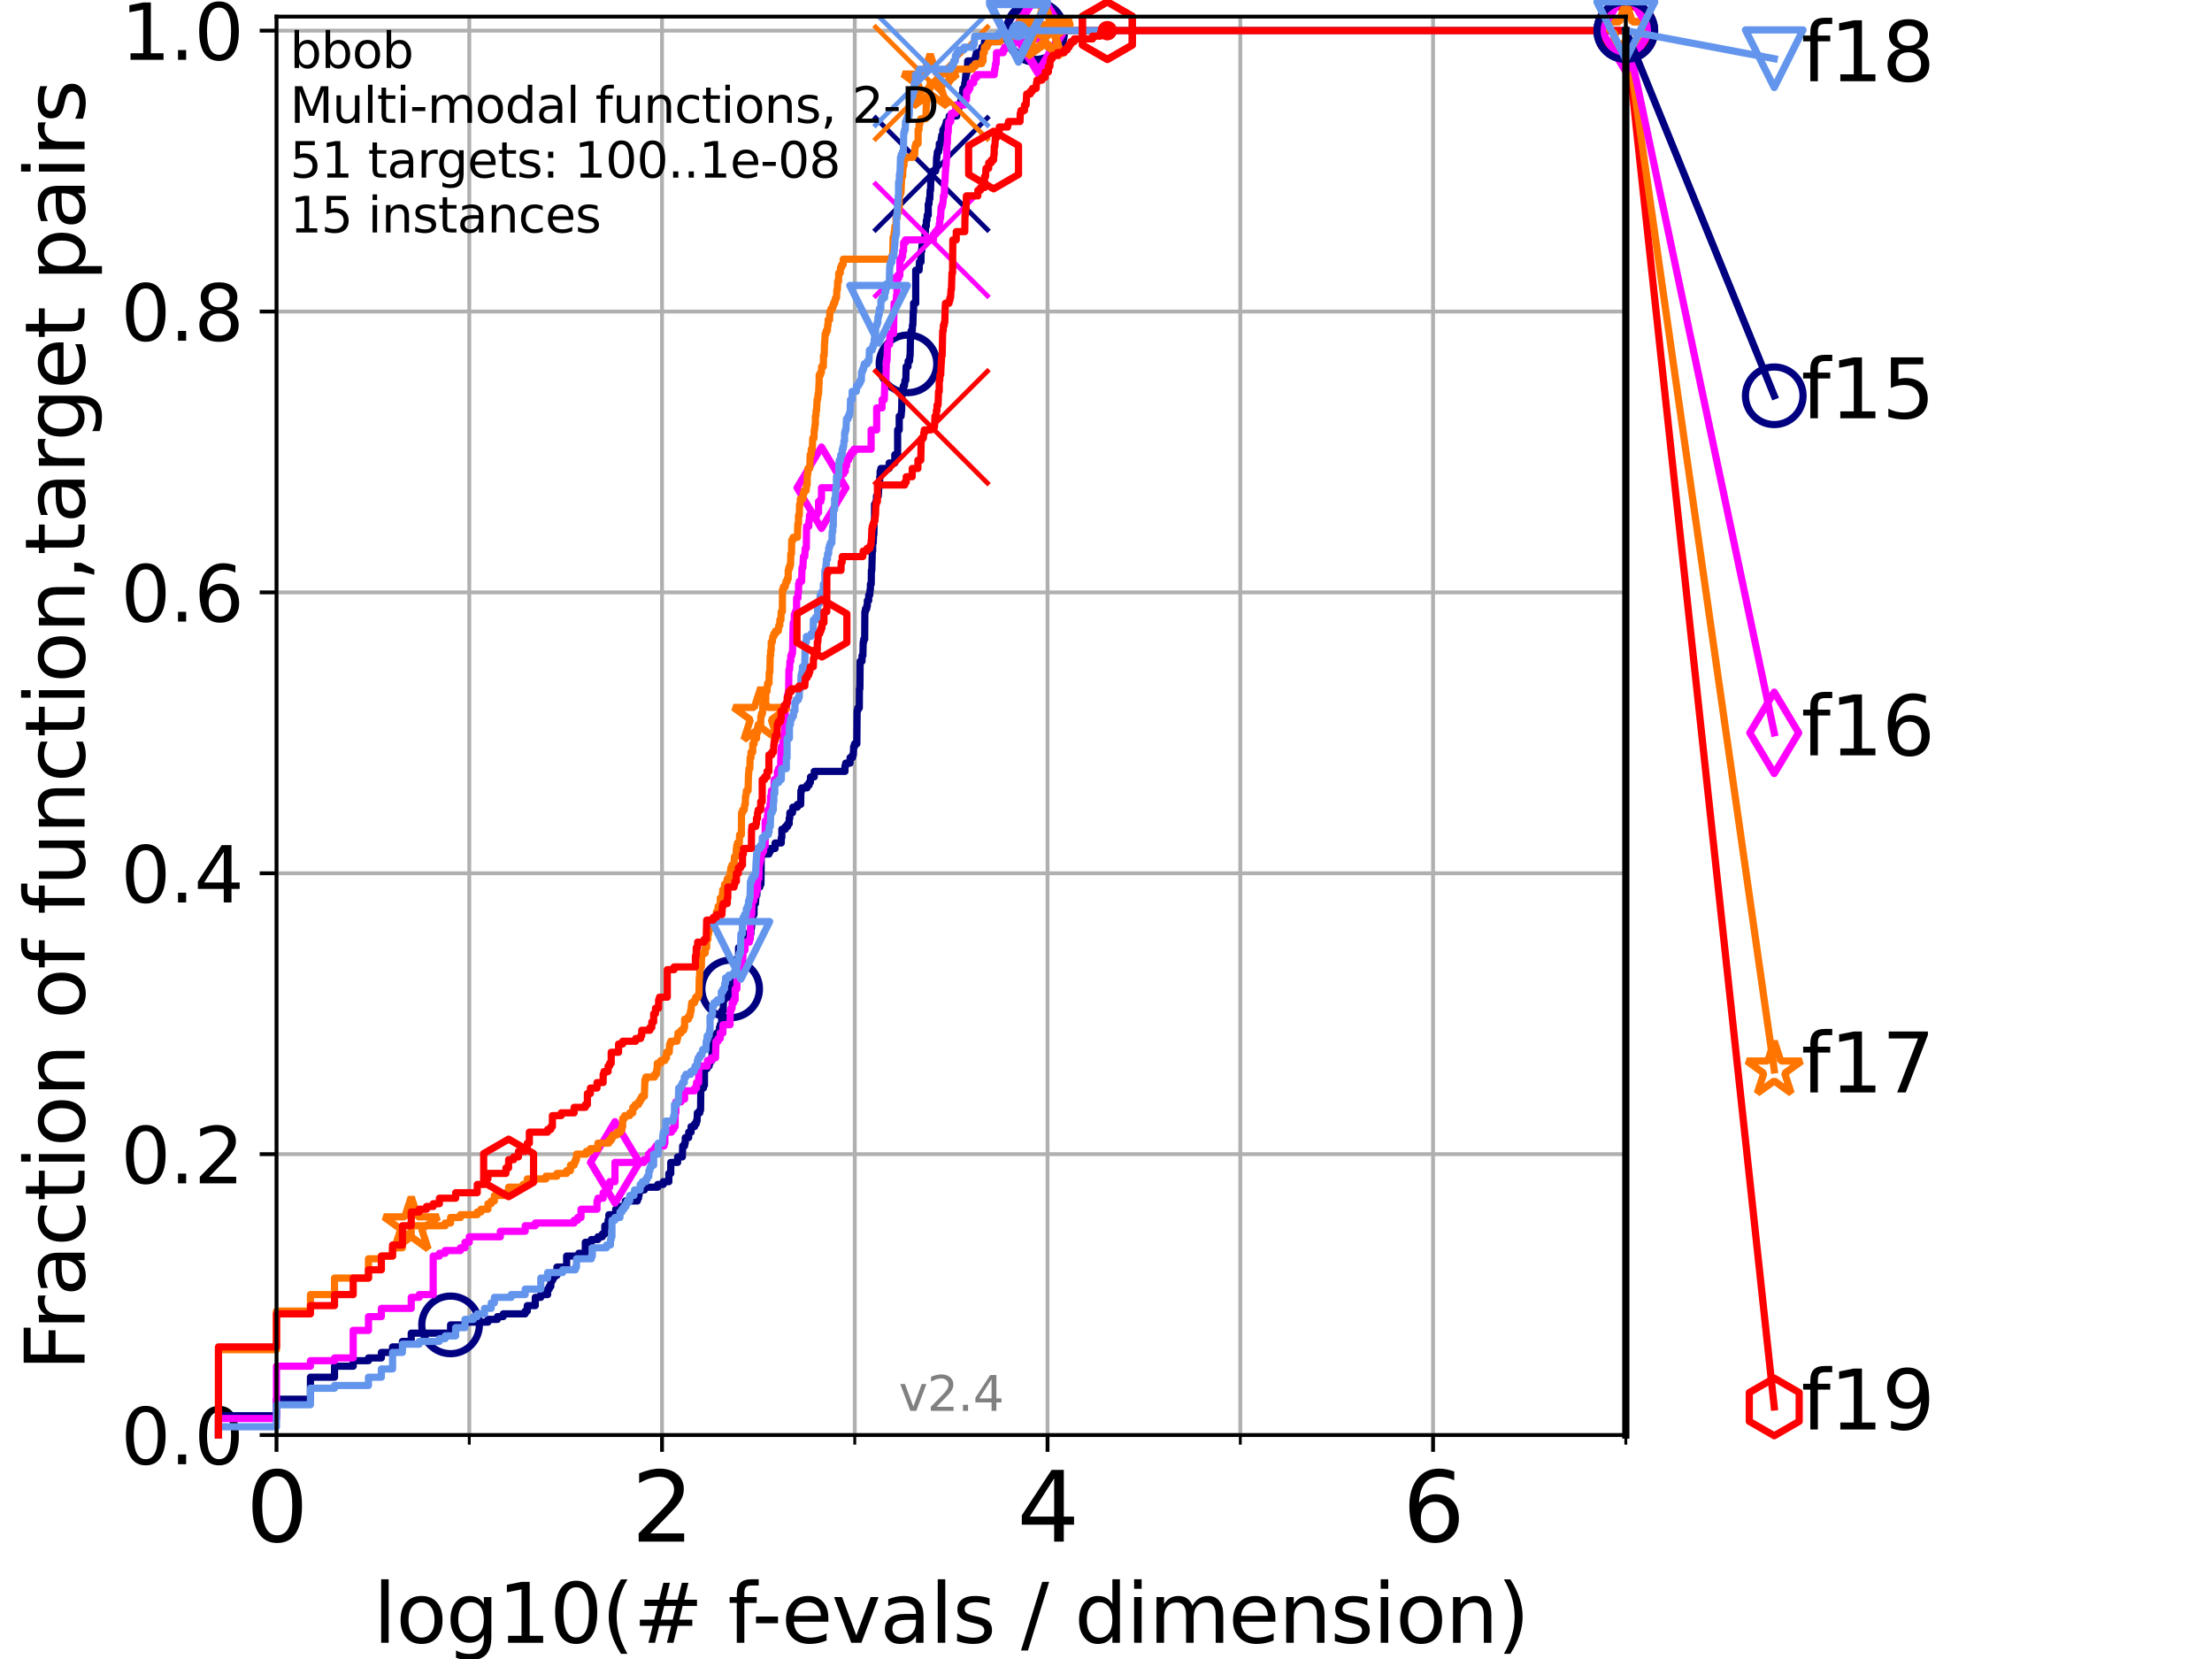 <?xml version="1.0" encoding="utf-8" standalone="no"?>
<!DOCTYPE svg PUBLIC "-//W3C//DTD SVG 1.1//EN"
  "http://www.w3.org/Graphics/SVG/1.1/DTD/svg11.dtd">
<svg height="345.6pt" version="1.1" viewBox="0 0 460.8 345.6" width="460.8pt" xmlns="http://www.w3.org/2000/svg" xmlns:xlink="http://www.w3.org/1999/xlink">
 <defs>
  <style type="text/css">*{stroke-linecap:butt;stroke-linejoin:round;}</style>
 </defs>
 <g id="figure_1">
  <g id="patch_1">
   <path d="M 0 345.6 
L 460.8 345.6 
L 460.8 0 
L 0 0 
z
" style="fill:#ffffff;"/>
  </g>
  <g id="axes_1">
   <g id="patch_2">
    <path d="M 57.6 298.944 
L 338.688 298.944 
L 338.688 3.456 
L 57.6 3.456 
z
" style="fill:#ffffff;"/>
   </g>
   <g id="matplotlib.axis_1">
    <g id="xtick_1">
     <g id="line2d_1">
      <path clip-path="url(#p7a0fb865cb)" d="M 57.6 298.944 
L 57.6 3.456 
" style="fill:none;stroke:#b0b0b0;stroke-linecap:square;stroke-width:0.8;"/>
     </g>
     <g id="line2d_2">
      <defs>
       <path d="M 0 0 
L 0 3.5 
" id="m2453ed2cb7" style="stroke:#000000;stroke-width:0.8;"/>
      </defs>
      <g>
       <use style="stroke:#000000;stroke-width:0.8;" x="57.6" xlink:href="#m2453ed2cb7" y="298.944"/>
      </g>
     </g>
     <g id="text_1">
      <!-- 0 -->
      <g transform="translate(51.237 321.141)scale(0.2 -0.2)">
       <defs>
        <path d="M 2034 4250 
Q 1547 4250 1301 3770 
Q 1056 3291 1056 2328 
Q 1056 1369 1301 889 
Q 1547 409 2034 409 
Q 2525 409 2770 889 
Q 3016 1369 3016 2328 
Q 3016 3291 2770 3770 
Q 2525 4250 2034 4250 
z
M 2034 4750 
Q 2819 4750 3233 4129 
Q 3647 3509 3647 2328 
Q 3647 1150 3233 529 
Q 2819 -91 2034 -91 
Q 1250 -91 836 529 
Q 422 1150 422 2328 
Q 422 3509 836 4129 
Q 1250 4750 2034 4750 
z
" id="DejaVuSans-30" transform="scale(0.016)"/>
       </defs>
       <use xlink:href="#DejaVuSans-30"/>
      </g>
     </g>
    </g>
    <g id="xtick_2">
     <g id="line2d_3">
      <path clip-path="url(#p7a0fb865cb)" d="M 137.911 298.944 
L 137.911 3.456 
" style="fill:none;stroke:#b0b0b0;stroke-linecap:square;stroke-width:0.8;"/>
     </g>
     <g id="line2d_4">
      <g>
       <use style="stroke:#000000;stroke-width:0.8;" x="137.911" xlink:href="#m2453ed2cb7" y="298.944"/>
      </g>
     </g>
     <g id="text_2">
      <!-- 2 -->
      <g transform="translate(131.548 321.141)scale(0.2 -0.2)">
       <defs>
        <path d="M 1228 531 
L 3431 531 
L 3431 0 
L 469 0 
L 469 531 
Q 828 903 1448 1529 
Q 2069 2156 2228 2338 
Q 2531 2678 2651 2914 
Q 2772 3150 2772 3378 
Q 2772 3750 2511 3984 
Q 2250 4219 1831 4219 
Q 1534 4219 1204 4116 
Q 875 4013 500 3803 
L 500 4441 
Q 881 4594 1212 4672 
Q 1544 4750 1819 4750 
Q 2544 4750 2975 4387 
Q 3406 4025 3406 3419 
Q 3406 3131 3298 2873 
Q 3191 2616 2906 2266 
Q 2828 2175 2409 1742 
Q 1991 1309 1228 531 
z
" id="DejaVuSans-32" transform="scale(0.016)"/>
       </defs>
       <use xlink:href="#DejaVuSans-32"/>
      </g>
     </g>
    </g>
    <g id="xtick_3">
     <g id="line2d_5">
      <path clip-path="url(#p7a0fb865cb)" d="M 218.222 298.944 
L 218.222 3.456 
" style="fill:none;stroke:#b0b0b0;stroke-linecap:square;stroke-width:0.8;"/>
     </g>
     <g id="line2d_6">
      <g>
       <use style="stroke:#000000;stroke-width:0.8;" x="218.222" xlink:href="#m2453ed2cb7" y="298.944"/>
      </g>
     </g>
     <g id="text_3">
      <!-- 4 -->
      <g transform="translate(211.859 321.141)scale(0.2 -0.2)">
       <defs>
        <path d="M 2419 4116 
L 825 1625 
L 2419 1625 
L 2419 4116 
z
M 2253 4666 
L 3047 4666 
L 3047 1625 
L 3713 1625 
L 3713 1100 
L 3047 1100 
L 3047 0 
L 2419 0 
L 2419 1100 
L 313 1100 
L 313 1709 
L 2253 4666 
z
" id="DejaVuSans-34" transform="scale(0.016)"/>
       </defs>
       <use xlink:href="#DejaVuSans-34"/>
      </g>
     </g>
    </g>
    <g id="xtick_4">
     <g id="line2d_7">
      <path clip-path="url(#p7a0fb865cb)" d="M 298.533 298.944 
L 298.533 3.456 
" style="fill:none;stroke:#b0b0b0;stroke-linecap:square;stroke-width:0.8;"/>
     </g>
     <g id="line2d_8">
      <g>
       <use style="stroke:#000000;stroke-width:0.8;" x="298.533" xlink:href="#m2453ed2cb7" y="298.944"/>
      </g>
     </g>
     <g id="text_4">
      <!-- 6 -->
      <g transform="translate(292.17 321.141)scale(0.2 -0.2)">
       <defs>
        <path d="M 2113 2584 
Q 1688 2584 1439 2293 
Q 1191 2003 1191 1497 
Q 1191 994 1439 701 
Q 1688 409 2113 409 
Q 2538 409 2786 701 
Q 3034 994 3034 1497 
Q 3034 2003 2786 2293 
Q 2538 2584 2113 2584 
z
M 3366 4563 
L 3366 3988 
Q 3128 4100 2886 4159 
Q 2644 4219 2406 4219 
Q 1781 4219 1451 3797 
Q 1122 3375 1075 2522 
Q 1259 2794 1537 2939 
Q 1816 3084 2150 3084 
Q 2853 3084 3261 2657 
Q 3669 2231 3669 1497 
Q 3669 778 3244 343 
Q 2819 -91 2113 -91 
Q 1303 -91 875 529 
Q 447 1150 447 2328 
Q 447 3434 972 4092 
Q 1497 4750 2381 4750 
Q 2619 4750 2861 4703 
Q 3103 4656 3366 4563 
z
" id="DejaVuSans-36" transform="scale(0.016)"/>
       </defs>
       <use xlink:href="#DejaVuSans-36"/>
      </g>
     </g>
    </g>
    <g id="xtick_5">
     <g id="line2d_9">
      <path clip-path="url(#p7a0fb865cb)" d="M 97.755 298.944 
L 97.755 3.456 
" style="fill:none;stroke:#b0b0b0;stroke-linecap:square;stroke-width:0.8;"/>
     </g>
     <g id="line2d_10">
      <defs>
       <path d="M 0 0 
L 0 2 
" id="mce567e7cbb" style="stroke:#000000;stroke-width:0.6;"/>
      </defs>
      <g>
       <use style="stroke:#000000;stroke-width:0.6;" x="97.755" xlink:href="#mce567e7cbb" y="298.944"/>
      </g>
     </g>
    </g>
    <g id="xtick_6">
     <g id="line2d_11">
      <path clip-path="url(#p7a0fb865cb)" d="M 178.066 298.944 
L 178.066 3.456 
" style="fill:none;stroke:#b0b0b0;stroke-linecap:square;stroke-width:0.8;"/>
     </g>
     <g id="line2d_12">
      <g>
       <use style="stroke:#000000;stroke-width:0.6;" x="178.066" xlink:href="#mce567e7cbb" y="298.944"/>
      </g>
     </g>
    </g>
    <g id="xtick_7">
     <g id="line2d_13">
      <path clip-path="url(#p7a0fb865cb)" d="M 258.377 298.944 
L 258.377 3.456 
" style="fill:none;stroke:#b0b0b0;stroke-linecap:square;stroke-width:0.8;"/>
     </g>
     <g id="line2d_14">
      <g>
       <use style="stroke:#000000;stroke-width:0.6;" x="258.377" xlink:href="#mce567e7cbb" y="298.944"/>
      </g>
     </g>
    </g>
    <g id="xtick_8">
     <g id="line2d_15">
      <path clip-path="url(#p7a0fb865cb)" d="M 338.688 298.944 
L 338.688 3.456 
" style="fill:none;stroke:#b0b0b0;stroke-linecap:square;stroke-width:0.8;"/>
     </g>
     <g id="line2d_16">
      <g>
       <use style="stroke:#000000;stroke-width:0.6;" x="338.688" xlink:href="#mce567e7cbb" y="298.944"/>
      </g>
     </g>
    </g>
    <g id="text_5">
     <!-- log10(# f-evals / dimension) -->
     <g transform="translate(77.764 342.218)scale(0.17 -0.17)">
      <defs>
       <path d="M 603 4863 
L 1178 4863 
L 1178 0 
L 603 0 
L 603 4863 
z
" id="DejaVuSans-6c" transform="scale(0.016)"/>
       <path d="M 1959 3097 
Q 1497 3097 1228 2736 
Q 959 2375 959 1747 
Q 959 1119 1226 758 
Q 1494 397 1959 397 
Q 2419 397 2687 759 
Q 2956 1122 2956 1747 
Q 2956 2369 2687 2733 
Q 2419 3097 1959 3097 
z
M 1959 3584 
Q 2709 3584 3137 3096 
Q 3566 2609 3566 1747 
Q 3566 888 3137 398 
Q 2709 -91 1959 -91 
Q 1206 -91 779 398 
Q 353 888 353 1747 
Q 353 2609 779 3096 
Q 1206 3584 1959 3584 
z
" id="DejaVuSans-6f" transform="scale(0.016)"/>
       <path d="M 2906 1791 
Q 2906 2416 2648 2759 
Q 2391 3103 1925 3103 
Q 1463 3103 1205 2759 
Q 947 2416 947 1791 
Q 947 1169 1205 825 
Q 1463 481 1925 481 
Q 2391 481 2648 825 
Q 2906 1169 2906 1791 
z
M 3481 434 
Q 3481 -459 3084 -895 
Q 2688 -1331 1869 -1331 
Q 1566 -1331 1297 -1286 
Q 1028 -1241 775 -1147 
L 775 -588 
Q 1028 -725 1275 -790 
Q 1522 -856 1778 -856 
Q 2344 -856 2625 -561 
Q 2906 -266 2906 331 
L 2906 616 
Q 2728 306 2450 153 
Q 2172 0 1784 0 
Q 1141 0 747 490 
Q 353 981 353 1791 
Q 353 2603 747 3093 
Q 1141 3584 1784 3584 
Q 2172 3584 2450 3431 
Q 2728 3278 2906 2969 
L 2906 3500 
L 3481 3500 
L 3481 434 
z
" id="DejaVuSans-67" transform="scale(0.016)"/>
       <path d="M 794 531 
L 1825 531 
L 1825 4091 
L 703 3866 
L 703 4441 
L 1819 4666 
L 2450 4666 
L 2450 531 
L 3481 531 
L 3481 0 
L 794 0 
L 794 531 
z
" id="DejaVuSans-31" transform="scale(0.016)"/>
       <path d="M 1984 4856 
Q 1566 4138 1362 3434 
Q 1159 2731 1159 2009 
Q 1159 1288 1364 580 
Q 1569 -128 1984 -844 
L 1484 -844 
Q 1016 -109 783 600 
Q 550 1309 550 2009 
Q 550 2706 781 3412 
Q 1013 4119 1484 4856 
L 1984 4856 
z
" id="DejaVuSans-28" transform="scale(0.016)"/>
       <path d="M 3272 2816 
L 2363 2816 
L 2100 1772 
L 3016 1772 
L 3272 2816 
z
M 2803 4594 
L 2478 3297 
L 3391 3297 
L 3719 4594 
L 4219 4594 
L 3897 3297 
L 4872 3297 
L 4872 2816 
L 3775 2816 
L 3519 1772 
L 4513 1772 
L 4513 1294 
L 3397 1294 
L 3072 0 
L 2572 0 
L 2894 1294 
L 1978 1294 
L 1656 0 
L 1153 0 
L 1478 1294 
L 494 1294 
L 494 1772 
L 1594 1772 
L 1856 2816 
L 850 2816 
L 850 3297 
L 1978 3297 
L 2297 4594 
L 2803 4594 
z
" id="DejaVuSans-23" transform="scale(0.016)"/>
       <path id="DejaVuSans-20" transform="scale(0.016)"/>
       <path d="M 2375 4863 
L 2375 4384 
L 1825 4384 
Q 1516 4384 1395 4259 
Q 1275 4134 1275 3809 
L 1275 3500 
L 2222 3500 
L 2222 3053 
L 1275 3053 
L 1275 0 
L 697 0 
L 697 3053 
L 147 3053 
L 147 3500 
L 697 3500 
L 697 3744 
Q 697 4328 969 4595 
Q 1241 4863 1831 4863 
L 2375 4863 
z
" id="DejaVuSans-66" transform="scale(0.016)"/>
       <path d="M 313 2009 
L 1997 2009 
L 1997 1497 
L 313 1497 
L 313 2009 
z
" id="DejaVuSans-2d" transform="scale(0.016)"/>
       <path d="M 3597 1894 
L 3597 1613 
L 953 1613 
Q 991 1019 1311 708 
Q 1631 397 2203 397 
Q 2534 397 2845 478 
Q 3156 559 3463 722 
L 3463 178 
Q 3153 47 2828 -22 
Q 2503 -91 2169 -91 
Q 1331 -91 842 396 
Q 353 884 353 1716 
Q 353 2575 817 3079 
Q 1281 3584 2069 3584 
Q 2775 3584 3186 3129 
Q 3597 2675 3597 1894 
z
M 3022 2063 
Q 3016 2534 2758 2815 
Q 2500 3097 2075 3097 
Q 1594 3097 1305 2825 
Q 1016 2553 972 2059 
L 3022 2063 
z
" id="DejaVuSans-65" transform="scale(0.016)"/>
       <path d="M 191 3500 
L 800 3500 
L 1894 563 
L 2988 3500 
L 3597 3500 
L 2284 0 
L 1503 0 
L 191 3500 
z
" id="DejaVuSans-76" transform="scale(0.016)"/>
       <path d="M 2194 1759 
Q 1497 1759 1228 1600 
Q 959 1441 959 1056 
Q 959 750 1161 570 
Q 1363 391 1709 391 
Q 2188 391 2477 730 
Q 2766 1069 2766 1631 
L 2766 1759 
L 2194 1759 
z
M 3341 1997 
L 3341 0 
L 2766 0 
L 2766 531 
Q 2569 213 2275 61 
Q 1981 -91 1556 -91 
Q 1019 -91 701 211 
Q 384 513 384 1019 
Q 384 1609 779 1909 
Q 1175 2209 1959 2209 
L 2766 2209 
L 2766 2266 
Q 2766 2663 2505 2880 
Q 2244 3097 1772 3097 
Q 1472 3097 1187 3025 
Q 903 2953 641 2809 
L 641 3341 
Q 956 3463 1253 3523 
Q 1550 3584 1831 3584 
Q 2591 3584 2966 3190 
Q 3341 2797 3341 1997 
z
" id="DejaVuSans-61" transform="scale(0.016)"/>
       <path d="M 2834 3397 
L 2834 2853 
Q 2591 2978 2328 3040 
Q 2066 3103 1784 3103 
Q 1356 3103 1142 2972 
Q 928 2841 928 2578 
Q 928 2378 1081 2264 
Q 1234 2150 1697 2047 
L 1894 2003 
Q 2506 1872 2764 1633 
Q 3022 1394 3022 966 
Q 3022 478 2636 193 
Q 2250 -91 1575 -91 
Q 1294 -91 989 -36 
Q 684 19 347 128 
L 347 722 
Q 666 556 975 473 
Q 1284 391 1588 391 
Q 1994 391 2212 530 
Q 2431 669 2431 922 
Q 2431 1156 2273 1281 
Q 2116 1406 1581 1522 
L 1381 1569 
Q 847 1681 609 1914 
Q 372 2147 372 2553 
Q 372 3047 722 3315 
Q 1072 3584 1716 3584 
Q 2034 3584 2315 3537 
Q 2597 3491 2834 3397 
z
" id="DejaVuSans-73" transform="scale(0.016)"/>
       <path d="M 1625 4666 
L 2156 4666 
L 531 -594 
L 0 -594 
L 1625 4666 
z
" id="DejaVuSans-2f" transform="scale(0.016)"/>
       <path d="M 2906 2969 
L 2906 4863 
L 3481 4863 
L 3481 0 
L 2906 0 
L 2906 525 
Q 2725 213 2448 61 
Q 2172 -91 1784 -91 
Q 1150 -91 751 415 
Q 353 922 353 1747 
Q 353 2572 751 3078 
Q 1150 3584 1784 3584 
Q 2172 3584 2448 3432 
Q 2725 3281 2906 2969 
z
M 947 1747 
Q 947 1113 1208 752 
Q 1469 391 1925 391 
Q 2381 391 2643 752 
Q 2906 1113 2906 1747 
Q 2906 2381 2643 2742 
Q 2381 3103 1925 3103 
Q 1469 3103 1208 2742 
Q 947 2381 947 1747 
z
" id="DejaVuSans-64" transform="scale(0.016)"/>
       <path d="M 603 3500 
L 1178 3500 
L 1178 0 
L 603 0 
L 603 3500 
z
M 603 4863 
L 1178 4863 
L 1178 4134 
L 603 4134 
L 603 4863 
z
" id="DejaVuSans-69" transform="scale(0.016)"/>
       <path d="M 3328 2828 
Q 3544 3216 3844 3400 
Q 4144 3584 4550 3584 
Q 5097 3584 5394 3201 
Q 5691 2819 5691 2113 
L 5691 0 
L 5113 0 
L 5113 2094 
Q 5113 2597 4934 2840 
Q 4756 3084 4391 3084 
Q 3944 3084 3684 2787 
Q 3425 2491 3425 1978 
L 3425 0 
L 2847 0 
L 2847 2094 
Q 2847 2600 2669 2842 
Q 2491 3084 2119 3084 
Q 1678 3084 1418 2786 
Q 1159 2488 1159 1978 
L 1159 0 
L 581 0 
L 581 3500 
L 1159 3500 
L 1159 2956 
Q 1356 3278 1631 3431 
Q 1906 3584 2284 3584 
Q 2666 3584 2933 3390 
Q 3200 3197 3328 2828 
z
" id="DejaVuSans-6d" transform="scale(0.016)"/>
       <path d="M 3513 2113 
L 3513 0 
L 2938 0 
L 2938 2094 
Q 2938 2591 2744 2837 
Q 2550 3084 2163 3084 
Q 1697 3084 1428 2787 
Q 1159 2491 1159 1978 
L 1159 0 
L 581 0 
L 581 3500 
L 1159 3500 
L 1159 2956 
Q 1366 3272 1645 3428 
Q 1925 3584 2291 3584 
Q 2894 3584 3203 3211 
Q 3513 2838 3513 2113 
z
" id="DejaVuSans-6e" transform="scale(0.016)"/>
       <path d="M 513 4856 
L 1013 4856 
Q 1481 4119 1714 3412 
Q 1947 2706 1947 2009 
Q 1947 1309 1714 600 
Q 1481 -109 1013 -844 
L 513 -844 
Q 928 -128 1133 580 
Q 1338 1288 1338 2009 
Q 1338 2731 1133 3434 
Q 928 4138 513 4856 
z
" id="DejaVuSans-29" transform="scale(0.016)"/>
      </defs>
      <use xlink:href="#DejaVuSans-6c"/>
      <use x="27.783" xlink:href="#DejaVuSans-6f"/>
      <use x="88.965" xlink:href="#DejaVuSans-67"/>
      <use x="152.441" xlink:href="#DejaVuSans-31"/>
      <use x="216.064" xlink:href="#DejaVuSans-30"/>
      <use x="279.688" xlink:href="#DejaVuSans-28"/>
      <use x="318.701" xlink:href="#DejaVuSans-23"/>
      <use x="402.49" xlink:href="#DejaVuSans-20"/>
      <use x="434.277" xlink:href="#DejaVuSans-66"/>
      <use x="463.982" xlink:href="#DejaVuSans-2d"/>
      <use x="500.066" xlink:href="#DejaVuSans-65"/>
      <use x="561.59" xlink:href="#DejaVuSans-76"/>
      <use x="620.77" xlink:href="#DejaVuSans-61"/>
      <use x="682.049" xlink:href="#DejaVuSans-6c"/>
      <use x="709.832" xlink:href="#DejaVuSans-73"/>
      <use x="761.932" xlink:href="#DejaVuSans-20"/>
      <use x="793.719" xlink:href="#DejaVuSans-2f"/>
      <use x="827.41" xlink:href="#DejaVuSans-20"/>
      <use x="859.197" xlink:href="#DejaVuSans-64"/>
      <use x="922.674" xlink:href="#DejaVuSans-69"/>
      <use x="950.457" xlink:href="#DejaVuSans-6d"/>
      <use x="1047.869" xlink:href="#DejaVuSans-65"/>
      <use x="1109.393" xlink:href="#DejaVuSans-6e"/>
      <use x="1172.771" xlink:href="#DejaVuSans-73"/>
      <use x="1224.871" xlink:href="#DejaVuSans-69"/>
      <use x="1252.654" xlink:href="#DejaVuSans-6f"/>
      <use x="1313.836" xlink:href="#DejaVuSans-6e"/>
      <use x="1377.215" xlink:href="#DejaVuSans-29"/>
     </g>
    </g>
   </g>
   <g id="matplotlib.axis_2">
    <g id="ytick_1">
     <g id="line2d_17">
      <path clip-path="url(#p7a0fb865cb)" d="M 57.6 298.944 
L 338.688 298.944 
" style="fill:none;stroke:#b0b0b0;stroke-linecap:square;stroke-width:0.8;"/>
     </g>
     <g id="line2d_18">
      <defs>
       <path d="M 0 0 
L -3.5 0 
" id="m2bca2aab94" style="stroke:#000000;stroke-width:0.8;"/>
      </defs>
      <g>
       <use style="stroke:#000000;stroke-width:0.8;" x="57.6" xlink:href="#m2bca2aab94" y="298.944"/>
      </g>
     </g>
     <g id="text_6">
      <!-- 0.0 -->
      <g transform="translate(25.155 305.023)scale(0.16 -0.16)">
       <defs>
        <path d="M 684 794 
L 1344 794 
L 1344 0 
L 684 0 
L 684 794 
z
" id="DejaVuSans-2e" transform="scale(0.016)"/>
       </defs>
       <use xlink:href="#DejaVuSans-30"/>
       <use x="63.623" xlink:href="#DejaVuSans-2e"/>
       <use x="95.41" xlink:href="#DejaVuSans-30"/>
      </g>
     </g>
    </g>
    <g id="ytick_2">
     <g id="line2d_19">
      <path clip-path="url(#p7a0fb865cb)" d="M 57.6 240.432 
L 338.688 240.432 
" style="fill:none;stroke:#b0b0b0;stroke-linecap:square;stroke-width:0.8;"/>
     </g>
     <g id="line2d_20">
      <g>
       <use style="stroke:#000000;stroke-width:0.8;" x="57.6" xlink:href="#m2bca2aab94" y="240.432"/>
      </g>
     </g>
     <g id="text_7">
      <!-- 0.2 -->
      <g transform="translate(25.155 246.51)scale(0.16 -0.16)">
       <use xlink:href="#DejaVuSans-30"/>
       <use x="63.623" xlink:href="#DejaVuSans-2e"/>
       <use x="95.41" xlink:href="#DejaVuSans-32"/>
      </g>
     </g>
    </g>
    <g id="ytick_3">
     <g id="line2d_21">
      <path clip-path="url(#p7a0fb865cb)" d="M 57.6 181.919 
L 338.688 181.919 
" style="fill:none;stroke:#b0b0b0;stroke-linecap:square;stroke-width:0.8;"/>
     </g>
     <g id="line2d_22">
      <g>
       <use style="stroke:#000000;stroke-width:0.8;" x="57.6" xlink:href="#m2bca2aab94" y="181.919"/>
      </g>
     </g>
     <g id="text_8">
      <!-- 0.4 -->
      <g transform="translate(25.155 187.998)scale(0.16 -0.16)">
       <use xlink:href="#DejaVuSans-30"/>
       <use x="63.623" xlink:href="#DejaVuSans-2e"/>
       <use x="95.41" xlink:href="#DejaVuSans-34"/>
      </g>
     </g>
    </g>
    <g id="ytick_4">
     <g id="line2d_23">
      <path clip-path="url(#p7a0fb865cb)" d="M 57.6 123.407 
L 338.688 123.407 
" style="fill:none;stroke:#b0b0b0;stroke-linecap:square;stroke-width:0.8;"/>
     </g>
     <g id="line2d_24">
      <g>
       <use style="stroke:#000000;stroke-width:0.8;" x="57.6" xlink:href="#m2bca2aab94" y="123.407"/>
      </g>
     </g>
     <g id="text_9">
      <!-- 0.6 -->
      <g transform="translate(25.155 129.485)scale(0.16 -0.16)">
       <use xlink:href="#DejaVuSans-30"/>
       <use x="63.623" xlink:href="#DejaVuSans-2e"/>
       <use x="95.41" xlink:href="#DejaVuSans-36"/>
      </g>
     </g>
    </g>
    <g id="ytick_5">
     <g id="line2d_25">
      <path clip-path="url(#p7a0fb865cb)" d="M 57.6 64.894 
L 338.688 64.894 
" style="fill:none;stroke:#b0b0b0;stroke-linecap:square;stroke-width:0.8;"/>
     </g>
     <g id="line2d_26">
      <g>
       <use style="stroke:#000000;stroke-width:0.8;" x="57.6" xlink:href="#m2bca2aab94" y="64.894"/>
      </g>
     </g>
     <g id="text_10">
      <!-- 0.8 -->
      <g transform="translate(25.155 70.973)scale(0.16 -0.16)">
       <defs>
        <path d="M 2034 2216 
Q 1584 2216 1326 1975 
Q 1069 1734 1069 1313 
Q 1069 891 1326 650 
Q 1584 409 2034 409 
Q 2484 409 2743 651 
Q 3003 894 3003 1313 
Q 3003 1734 2745 1975 
Q 2488 2216 2034 2216 
z
M 1403 2484 
Q 997 2584 770 2862 
Q 544 3141 544 3541 
Q 544 4100 942 4425 
Q 1341 4750 2034 4750 
Q 2731 4750 3128 4425 
Q 3525 4100 3525 3541 
Q 3525 3141 3298 2862 
Q 3072 2584 2669 2484 
Q 3125 2378 3379 2068 
Q 3634 1759 3634 1313 
Q 3634 634 3220 271 
Q 2806 -91 2034 -91 
Q 1263 -91 848 271 
Q 434 634 434 1313 
Q 434 1759 690 2068 
Q 947 2378 1403 2484 
z
M 1172 3481 
Q 1172 3119 1398 2916 
Q 1625 2713 2034 2713 
Q 2441 2713 2670 2916 
Q 2900 3119 2900 3481 
Q 2900 3844 2670 4047 
Q 2441 4250 2034 4250 
Q 1625 4250 1398 4047 
Q 1172 3844 1172 3481 
z
" id="DejaVuSans-38" transform="scale(0.016)"/>
       </defs>
       <use xlink:href="#DejaVuSans-30"/>
       <use x="63.623" xlink:href="#DejaVuSans-2e"/>
       <use x="95.41" xlink:href="#DejaVuSans-38"/>
      </g>
     </g>
    </g>
    <g id="ytick_6">
     <g id="line2d_27">
      <path clip-path="url(#p7a0fb865cb)" d="M 57.6 6.382 
L 338.688 6.382 
" style="fill:none;stroke:#b0b0b0;stroke-linecap:square;stroke-width:0.8;"/>
     </g>
     <g id="line2d_28">
      <g>
       <use style="stroke:#000000;stroke-width:0.8;" x="57.6" xlink:href="#m2bca2aab94" y="6.382"/>
      </g>
     </g>
     <g id="text_11">
      <!-- 1.0 -->
      <g transform="translate(25.155 12.46)scale(0.16 -0.16)">
       <use xlink:href="#DejaVuSans-31"/>
       <use x="63.623" xlink:href="#DejaVuSans-2e"/>
       <use x="95.41" xlink:href="#DejaVuSans-30"/>
      </g>
     </g>
    </g>
    <g id="text_12">
     <!-- Fraction of function,target pairs -->
     <g transform="translate(17.62 285.585)rotate(-90)scale(0.17 -0.17)">
      <defs>
       <path d="M 628 4666 
L 3309 4666 
L 3309 4134 
L 1259 4134 
L 1259 2759 
L 3109 2759 
L 3109 2228 
L 1259 2228 
L 1259 0 
L 628 0 
L 628 4666 
z
" id="DejaVuSans-46" transform="scale(0.016)"/>
       <path d="M 2631 2963 
Q 2534 3019 2420 3045 
Q 2306 3072 2169 3072 
Q 1681 3072 1420 2755 
Q 1159 2438 1159 1844 
L 1159 0 
L 581 0 
L 581 3500 
L 1159 3500 
L 1159 2956 
Q 1341 3275 1631 3429 
Q 1922 3584 2338 3584 
Q 2397 3584 2469 3576 
Q 2541 3569 2628 3553 
L 2631 2963 
z
" id="DejaVuSans-72" transform="scale(0.016)"/>
       <path d="M 3122 3366 
L 3122 2828 
Q 2878 2963 2633 3030 
Q 2388 3097 2138 3097 
Q 1578 3097 1268 2742 
Q 959 2388 959 1747 
Q 959 1106 1268 751 
Q 1578 397 2138 397 
Q 2388 397 2633 464 
Q 2878 531 3122 666 
L 3122 134 
Q 2881 22 2623 -34 
Q 2366 -91 2075 -91 
Q 1284 -91 818 406 
Q 353 903 353 1747 
Q 353 2603 823 3093 
Q 1294 3584 2113 3584 
Q 2378 3584 2631 3529 
Q 2884 3475 3122 3366 
z
" id="DejaVuSans-63" transform="scale(0.016)"/>
       <path d="M 1172 4494 
L 1172 3500 
L 2356 3500 
L 2356 3053 
L 1172 3053 
L 1172 1153 
Q 1172 725 1289 603 
Q 1406 481 1766 481 
L 2356 481 
L 2356 0 
L 1766 0 
Q 1100 0 847 248 
Q 594 497 594 1153 
L 594 3053 
L 172 3053 
L 172 3500 
L 594 3500 
L 594 4494 
L 1172 4494 
z
" id="DejaVuSans-74" transform="scale(0.016)"/>
       <path d="M 544 1381 
L 544 3500 
L 1119 3500 
L 1119 1403 
Q 1119 906 1312 657 
Q 1506 409 1894 409 
Q 2359 409 2629 706 
Q 2900 1003 2900 1516 
L 2900 3500 
L 3475 3500 
L 3475 0 
L 2900 0 
L 2900 538 
Q 2691 219 2414 64 
Q 2138 -91 1772 -91 
Q 1169 -91 856 284 
Q 544 659 544 1381 
z
M 1991 3584 
L 1991 3584 
z
" id="DejaVuSans-75" transform="scale(0.016)"/>
       <path d="M 750 794 
L 1409 794 
L 1409 256 
L 897 -744 
L 494 -744 
L 750 256 
L 750 794 
z
" id="DejaVuSans-2c" transform="scale(0.016)"/>
       <path d="M 1159 525 
L 1159 -1331 
L 581 -1331 
L 581 3500 
L 1159 3500 
L 1159 2969 
Q 1341 3281 1617 3432 
Q 1894 3584 2278 3584 
Q 2916 3584 3314 3078 
Q 3713 2572 3713 1747 
Q 3713 922 3314 415 
Q 2916 -91 2278 -91 
Q 1894 -91 1617 61 
Q 1341 213 1159 525 
z
M 3116 1747 
Q 3116 2381 2855 2742 
Q 2594 3103 2138 3103 
Q 1681 3103 1420 2742 
Q 1159 2381 1159 1747 
Q 1159 1113 1420 752 
Q 1681 391 2138 391 
Q 2594 391 2855 752 
Q 3116 1113 3116 1747 
z
" id="DejaVuSans-70" transform="scale(0.016)"/>
      </defs>
      <use xlink:href="#DejaVuSans-46"/>
      <use x="50.27" xlink:href="#DejaVuSans-72"/>
      <use x="91.383" xlink:href="#DejaVuSans-61"/>
      <use x="152.662" xlink:href="#DejaVuSans-63"/>
      <use x="207.643" xlink:href="#DejaVuSans-74"/>
      <use x="246.852" xlink:href="#DejaVuSans-69"/>
      <use x="274.635" xlink:href="#DejaVuSans-6f"/>
      <use x="335.816" xlink:href="#DejaVuSans-6e"/>
      <use x="399.195" xlink:href="#DejaVuSans-20"/>
      <use x="430.982" xlink:href="#DejaVuSans-6f"/>
      <use x="492.164" xlink:href="#DejaVuSans-66"/>
      <use x="527.369" xlink:href="#DejaVuSans-20"/>
      <use x="559.156" xlink:href="#DejaVuSans-66"/>
      <use x="594.361" xlink:href="#DejaVuSans-75"/>
      <use x="657.74" xlink:href="#DejaVuSans-6e"/>
      <use x="721.119" xlink:href="#DejaVuSans-63"/>
      <use x="776.1" xlink:href="#DejaVuSans-74"/>
      <use x="815.309" xlink:href="#DejaVuSans-69"/>
      <use x="843.092" xlink:href="#DejaVuSans-6f"/>
      <use x="904.273" xlink:href="#DejaVuSans-6e"/>
      <use x="967.652" xlink:href="#DejaVuSans-2c"/>
      <use x="999.439" xlink:href="#DejaVuSans-74"/>
      <use x="1038.648" xlink:href="#DejaVuSans-61"/>
      <use x="1099.928" xlink:href="#DejaVuSans-72"/>
      <use x="1139.291" xlink:href="#DejaVuSans-67"/>
      <use x="1202.768" xlink:href="#DejaVuSans-65"/>
      <use x="1264.291" xlink:href="#DejaVuSans-74"/>
      <use x="1303.5" xlink:href="#DejaVuSans-20"/>
      <use x="1335.287" xlink:href="#DejaVuSans-70"/>
      <use x="1398.764" xlink:href="#DejaVuSans-61"/>
      <use x="1460.043" xlink:href="#DejaVuSans-69"/>
      <use x="1487.826" xlink:href="#DejaVuSans-72"/>
      <use x="1528.939" xlink:href="#DejaVuSans-73"/>
     </g>
    </g>
   </g>
   <g id="line2d_29">
    <defs>
     <path d="M 0 1.5 
C 0.398 1.5 0.779 1.342 1.061 1.061 
C 1.342 0.779 1.5 0.398 1.5 0 
C 1.5 -0.398 1.342 -0.779 1.061 -1.061 
C 0.779 -1.342 0.398 -1.5 0 -1.5 
C -0.398 -1.5 -0.779 -1.342 -1.061 -1.061 
C -1.342 -0.779 -1.5 -0.398 -1.5 0 
C -1.5 0.398 -1.342 0.779 -1.061 1.061 
C -0.779 1.342 -0.398 1.5 0 1.5 
z
" id="md5408f5212" style="stroke:#000080;"/>
    </defs>
    <g>
     <use style="fill:#000080;stroke:#000080;" x="215.698" xlink:href="#md5408f5212" y="6.382"/>
     <use style="fill:#000080;stroke:#000080;" x="215.698" xlink:href="#md5408f5212" y="6.382"/>
    </g>
   </g>
   <g id="line2d_30">
    <path d="M 45.512 298.944 
L 45.512 294.928 
L 57.6 294.928 
L 57.6 291.487 
L 64.671 291.487 
L 64.671 286.897 
L 69.688 286.897 
L 69.688 284.603 
L 73.579 284.603 
L 73.579 283.455 
L 76.759 283.455 
L 76.759 282.882 
L 79.447 282.882 
L 79.447 281.734 
L 81.776 281.734 
L 81.776 280.587 
L 83.83 280.587 
L 83.83 279.44 
L 85.667 279.44 
L 85.667 277.719 
L 93.864 277.719 
L 93.864 275.998 
L 96.861 275.998 
L 96.861 275.424 
L 101.647 275.424 
L 101.647 274.851 
L 103.623 274.851 
L 103.623 274.277 
L 104.826 274.277 
L 104.826 273.703 
L 109.402 273.703 
L 109.402 273.13 
L 109.843 273.13 
L 109.843 271.982 
L 111.506 271.982 
L 111.506 270.261 
L 112.656 270.261 
L 112.656 269.688 
L 114.08 269.688 
L 114.08 268.54 
L 114.419 268.54 
L 114.419 267.967 
L 114.751 267.967 
L 114.751 266.82 
L 115.077 266.82 
L 115.077 266.246 
L 115.397 266.246 
L 115.397 265.672 
L 116.02 265.672 
L 116.02 263.951 
L 118.04 263.951 
L 118.04 261.657 
L 120.572 261.657 
L 120.572 261.083 
L 121.931 261.083 
L 121.931 258.788 
L 123.193 258.788 
L 123.193 258.215 
L 124.557 258.215 
L 124.557 257.641 
L 125.471 257.641 
L 125.471 257.067 
L 125.996 257.067 
L 125.996 255.346 
L 126.674 255.346 
L 126.674 254.199 
L 126.839 254.199 
L 126.839 253.052 
L 128.26 253.052 
L 128.26 251.905 
L 128.561 251.905 
L 128.561 251.331 
L 130.264 251.331 
L 130.264 250.184 
L 132.777 250.184 
L 132.777 249.61 
L 133.01 249.61 
L 133.01 249.036 
L 133.125 249.036 
L 133.125 248.463 
L 133.239 248.463 
L 133.239 247.889 
L 134.236 247.889 
L 134.236 247.315 
L 137.016 247.315 
L 137.016 246.742 
L 138.171 246.742 
L 138.171 246.168 
L 139.334 246.168 
L 139.334 244.447 
L 139.731 244.447 
L 139.731 242.152 
L 141.163 242.152 
L 141.163 241.005 
L 142.148 241.005 
L 142.216 238.711 
L 142.62 238.711 
L 142.62 238.137 
L 142.753 238.137 
L 142.753 236.99 
L 143.464 236.99 
L 143.464 235.842 
L 143.965 235.842 
L 143.965 234.695 
L 144.689 234.695 
L 144.689 234.121 
L 145.04 234.121 
L 145.04 233.548 
L 145.213 233.548 
L 145.27 231.827 
L 145.777 231.827 
L 145.777 231.253 
L 145.943 231.253 
L 145.998 226.664 
L 146.538 226.664 
L 146.538 226.09 
L 146.749 226.09 
L 146.749 222.648 
L 147.267 222.648 
L 147.267 222.075 
L 147.72 222.075 
L 147.72 221.501 
L 147.918 221.501 
L 147.918 220.927 
L 148.306 220.927 
L 148.354 217.485 
L 148.827 217.485 
L 148.873 215.765 
L 149.332 215.765 
L 149.332 215.191 
L 149.868 215.191 
L 149.868 214.044 
L 150.042 214.044 
L 150.042 213.47 
L 150.344 213.47 
L 150.344 210.602 
L 150.683 210.602 
L 150.683 208.307 
L 150.933 208.307 
L 150.933 207.733 
L 151.975 207.733 
L 151.975 206.586 
L 152.092 206.586 
L 152.092 206.012 
L 152.207 206.012 
L 152.207 205.439 
L 152.436 205.439 
L 152.436 204.865 
L 152.625 204.865 
L 152.625 203.144 
L 152.959 203.144 
L 152.959 202.571 
L 153.467 202.571 
L 153.574 199.702 
L 153.855 199.702 
L 153.855 197.408 
L 154.304 197.408 
L 154.304 196.834 
L 154.675 196.834 
L 154.675 196.26 
L 154.906 196.26 
L 154.939 195.113 
L 155.265 195.113 
L 155.265 194.539 
L 156.418 194.539 
L 156.418 193.392 
L 156.539 193.392 
L 156.628 192.245 
L 156.688 192.245 
L 156.777 191.097 
L 156.806 191.097 
L 156.806 190.524 
L 157.07 190.524 
L 157.099 188.229 
L 157.387 188.229 
L 157.472 186.508 
L 157.67 186.508 
L 157.726 184.787 
L 158.277 184.787 
L 158.277 184.214 
L 158.519 184.214 
L 158.599 177.903 
L 160.201 177.903 
L 160.201 177.33 
L 160.514 177.33 
L 160.514 176.756 
L 161.466 176.756 
L 161.466 175.609 
L 162.75 175.609 
L 162.771 174.462 
L 162.875 174.462 
L 162.875 172.741 
L 163.61 172.741 
L 163.61 172.167 
L 164.083 172.167 
L 164.083 171.593 
L 164.41 171.593 
L 164.41 170.446 
L 164.524 170.446 
L 164.543 169.299 
L 165.102 169.299 
L 165.157 168.151 
L 166.1 168.151 
L 166.1 167.578 
L 166.796 167.578 
L 166.846 164.709 
L 167.011 164.709 
L 167.011 164.136 
L 168.11 164.136 
L 168.11 163.562 
L 168.552 163.562 
L 168.552 162.989 
L 168.82 162.989 
L 168.85 161.841 
L 169.617 161.841 
L 169.617 160.694 
L 176.024 160.694 
L 176.024 159.547 
L 176.171 159.547 
L 176.171 158.973 
L 177.089 158.973 
L 177.089 157.826 
L 177.598 157.826 
L 177.598 157.252 
L 177.767 157.252 
L 177.829 155.531 
L 178.014 155.531 
L 178.014 154.957 
L 178.497 154.957 
L 178.556 148.074 
L 178.675 148.074 
L 178.675 147.5 
L 179.008 147.5 
L 179.033 143.484 
L 179.132 143.484 
L 179.181 137.748 
L 179.577 137.748 
L 179.577 136.601 
L 179.752 136.601 
L 179.823 133.732 
L 179.925 133.732 
L 179.925 133.159 
L 180.128 133.159 
L 180.167 127.422 
L 180.29 127.422 
L 180.29 126.848 
L 180.542 126.848 
L 180.542 126.275 
L 180.677 126.275 
L 180.677 125.128 
L 180.96 125.128 
L 180.968 123.98 
L 181.18 123.98 
L 181.246 122.833 
L 181.318 122.833 
L 181.318 121.686 
L 181.491 121.686 
L 181.527 118.817 
L 181.613 118.817 
L 181.719 114.802 
L 181.797 114.802 
L 181.797 113.081 
L 181.916 113.081 
L 181.972 111.36 
L 182.041 111.36 
L 182.104 108.492 
L 182.18 108.492 
L 182.186 105.05 
L 182.453 105.05 
L 182.453 104.476 
L 182.588 104.476 
L 182.588 103.329 
L 182.961 103.329 
L 183.059 101.608 
L 183.092 101.608 
L 183.092 101.034 
L 183.222 101.034 
L 183.274 99.313 
L 183.345 99.313 
L 183.345 98.166 
L 183.499 98.166 
L 183.499 97.592 
L 185.23 97.592 
L 185.23 96.445 
L 186.404 96.445 
L 186.404 94.724 
L 186.994 94.724 
L 186.994 89.561 
L 187.325 89.561 
L 187.325 86.693 
L 187.711 86.693 
L 187.801 85.546 
L 187.831 85.546 
L 187.895 82.104 
L 188.039 82.104 
L 188.039 80.956 
L 188.19 80.956 
L 188.19 80.383 
L 188.418 80.383 
L 188.519 79.235 
L 188.695 79.235 
L 188.766 76.367 
L 189.154 76.367 
L 189.177 75.22 
L 189.465 75.22 
L 189.551 74.073 
L 189.596 74.073 
L 189.668 70.057 
L 189.806 70.057 
L 189.806 68.91 
L 190.041 68.91 
L 190.08 67.762 
L 190.159 67.762 
L 190.254 64.894 
L 190.315 64.894 
L 190.315 63.173 
L 190.763 63.173 
L 190.763 56.289 
L 191.472 56.289 
L 191.533 54.568 
L 191.856 54.568 
L 191.888 52.274 
L 192.025 52.274 
L 192.064 51.126 
L 192.516 51.126 
L 192.516 50.553 
L 192.633 50.553 
L 192.713 48.258 
L 192.784 48.258 
L 192.784 47.111 
L 192.97 47.111 
L 192.97 45.964 
L 193.096 45.964 
L 193.155 44.816 
L 193.37 44.816 
L 193.37 42.522 
L 193.518 42.522 
L 193.59 41.374 
L 193.704 41.374 
L 193.757 39.653 
L 193.846 39.653 
L 193.927 36.785 
L 194.014 36.785 
L 194.014 36.212 
L 194.268 36.212 
L 194.268 35.638 
L 194.917 35.638 
L 194.917 35.064 
L 195.045 35.064 
L 195.121 32.77 
L 195.167 32.77 
L 195.271 31.622 
L 195.542 31.622 
L 195.542 31.049 
L 195.67 31.049 
L 195.67 29.901 
L 196.056 29.901 
L 196.087 28.754 
L 196.183 28.754 
L 196.183 28.18 
L 196.425 28.18 
L 196.425 27.033 
L 196.745 27.033 
L 196.745 26.459 
L 196.988 26.459 
L 196.988 25.886 
L 197.138 25.886 
L 197.138 25.312 
L 197.738 25.312 
L 197.738 24.165 
L 199.297 24.165 
L 199.354 23.018 
L 199.64 23.018 
L 199.64 22.444 
L 199.781 22.444 
L 199.781 21.87 
L 200.053 21.87 
L 200.053 21.297 
L 200.188 21.297 
L 200.188 20.723 
L 200.359 20.723 
L 200.4 19.576 
L 200.528 19.576 
L 200.578 18.428 
L 200.906 18.428 
L 200.974 17.281 
L 201.063 17.281 
L 201.145 16.134 
L 201.191 16.134 
L 201.191 15.56 
L 201.329 15.56 
L 201.329 14.986 
L 201.492 14.986 
L 201.592 12.692 
L 203.095 12.692 
L 203.095 12.118 
L 203.252 12.118 
L 203.252 11.544 
L 203.388 11.544 
L 203.388 10.971 
L 204.368 10.971 
L 204.368 10.397 
L 204.569 10.397 
L 204.569 9.824 
L 205.073 9.824 
L 205.088 8.676 
L 207.872 8.676 
L 207.872 8.103 
L 209.83 8.103 
L 209.83 7.529 
L 211.844 7.529 
L 211.844 6.955 
L 215.698 6.955 
L 215.698 6.382 
L 338.688 6.382 
L 338.688 6.382 
" style="fill:none;stroke:#000080;stroke-linecap:square;stroke-width:1.5;"/>
   </g>
   <g id="line2d_31">
    <defs>
     <path d="M 0 6 
C 1.591 6 3.117 5.368 4.243 4.243 
C 5.368 3.117 6 1.591 6 0 
C 6 -1.591 5.368 -3.117 4.243 -4.243 
C 3.117 -5.368 1.591 -6 0 -6 
C -1.591 -6 -3.117 -5.368 -4.243 -4.243 
C -5.368 -3.117 -6 -1.591 -6 0 
C -6 1.591 -5.368 3.117 -4.243 4.243 
C -3.117 5.368 -1.591 6 0 6 
z
" id="m131fa3f0d1" style="stroke:#000080;stroke-width:1.5;"/>
    </defs>
    <g>
     <use style="fill-opacity:0;stroke:#000080;stroke-width:1.5;" x="93.864" xlink:href="#m131fa3f0d1" y="275.998"/>
     <use style="fill-opacity:0;stroke:#000080;stroke-width:1.5;" x="152.207" xlink:href="#m131fa3f0d1" y="206.012"/>
     <use style="fill-opacity:0;stroke:#000080;stroke-width:1.5;" x="189.154" xlink:href="#m131fa3f0d1" y="75.793"/>
     <use style="fill-opacity:0;stroke:#000080;stroke-width:1.5;" x="215.698" xlink:href="#m131fa3f0d1" y="6.955"/>
     <use style="fill-opacity:0;stroke:#000080;stroke-width:1.5;" x="215.698" xlink:href="#m131fa3f0d1" y="6.382"/>
     <use style="fill-opacity:0;stroke:#000080;stroke-width:1.5;" x="338.688" xlink:href="#m131fa3f0d1" y="6.382"/>
    </g>
   </g>
   <g id="line2d_32">
    <path style="fill:none;stroke:#000080;stroke-linecap:square;stroke-width:1.5;"/>
    <g/>
   </g>
   <g id="line2d_33">
    <path clip-path="url(#p7a0fb865cb)" d="M 194.046 36.212 
" style="fill:none;stroke:#000080;stroke-linecap:square;stroke-width:1.5;"/>
    <defs>
     <path d="M -12 12 
L 12 -12 
M -12 -12 
L 12 12 
" id="m2f8b454b06" style="stroke:#000080;"/>
    </defs>
    <g clip-path="url(#p7a0fb865cb)">
     <use style="fill:#000080;stroke:#000080;" x="194.046" xlink:href="#m2f8b454b06" y="36.212"/>
    </g>
   </g>
   <g id="line2d_34">
    <defs>
     <path d="M 0 1.5 
C 0.398 1.5 0.779 1.342 1.061 1.061 
C 1.342 0.779 1.5 0.398 1.5 0 
C 1.5 -0.398 1.342 -0.779 1.061 -1.061 
C 0.779 -1.342 0.398 -1.5 0 -1.5 
C -0.398 -1.5 -0.779 -1.342 -1.061 -1.061 
C -1.342 -0.779 -1.5 -0.398 -1.5 0 
C -1.5 0.398 -1.342 0.779 -1.061 1.061 
C -0.779 1.342 -0.398 1.5 0 1.5 
z
" id="ma53db310e7" style="stroke:#ff00ff;"/>
    </defs>
    <g>
     <use style="fill:#ff00ff;stroke:#ff00ff;" x="216.303" xlink:href="#ma53db310e7" y="6.382"/>
     <use style="fill:#ff00ff;stroke:#ff00ff;" x="216.303" xlink:href="#ma53db310e7" y="6.382"/>
    </g>
   </g>
   <g id="line2d_35">
    <path d="M 45.512 298.944 
L 45.512 295.502 
L 57.6 295.502 
L 57.6 284.603 
L 64.671 284.603 
L 64.671 283.455 
L 69.688 283.455 
L 69.688 282.882 
L 73.579 282.882 
L 73.579 277.145 
L 76.759 277.145 
L 76.759 274.277 
L 79.447 274.277 
L 79.447 272.556 
L 85.667 272.556 
L 85.667 270.261 
L 87.33 270.261 
L 87.33 269.688 
L 90.243 269.688 
L 90.243 261.657 
L 91.535 261.657 
L 91.535 261.083 
L 92.738 261.083 
L 92.738 260.509 
L 95.918 260.509 
L 95.918 259.936 
L 96.861 259.936 
L 96.861 258.788 
L 97.755 258.788 
L 97.755 257.641 
L 104.235 257.641 
L 104.235 256.494 
L 109.402 256.494 
L 109.402 255.346 
L 111.506 255.346 
L 111.506 254.773 
L 119.603 254.773 
L 119.603 254.199 
L 120.335 254.199 
L 120.335 253.626 
L 121.037 253.626 
L 121.037 251.905 
L 124.369 251.905 
L 124.369 250.184 
L 124.557 250.184 
L 124.557 249.61 
L 125.648 249.61 
L 125.648 248.463 
L 126.507 248.463 
L 126.507 247.315 
L 127.003 247.315 
L 127.003 246.168 
L 128.108 246.168 
L 128.108 242.152 
L 134.128 242.152 
L 134.128 241.579 
L 135.077 241.579 
L 135.077 240.432 
L 135.582 240.432 
L 135.582 239.858 
L 136.266 239.858 
L 136.266 239.284 
L 136.645 239.284 
L 136.645 238.711 
L 138.341 238.711 
L 138.341 238.137 
L 138.511 238.137 
L 138.511 235.842 
L 139.887 235.842 
L 139.887 235.269 
L 140.348 235.269 
L 140.348 234.695 
L 140.649 234.695 
L 140.649 231.827 
L 140.797 231.827 
L 140.797 229.532 
L 141.872 229.532 
L 141.872 228.958 
L 142.62 228.958 
L 142.62 227.238 
L 144.689 227.238 
L 144.689 226.664 
L 145.098 226.664 
L 145.098 225.517 
L 145.554 225.517 
L 145.554 222.075 
L 147.369 222.075 
L 147.369 220.927 
L 148.21 220.927 
L 148.21 220.354 
L 149.058 220.354 
L 149.15 216.912 
L 149.602 216.912 
L 149.602 216.338 
L 150.042 216.338 
L 150.042 215.191 
L 150.599 215.191 
L 150.599 213.47 
L 152.092 213.47 
L 152.13 210.602 
L 152.284 210.602 
L 152.284 210.028 
L 152.512 210.028 
L 152.512 208.881 
L 152.848 208.881 
L 152.848 208.307 
L 153.142 208.307 
L 153.142 206.012 
L 153.502 206.012 
L 153.574 201.997 
L 154.064 201.997 
L 154.064 200.85 
L 154.608 200.85 
L 154.608 199.702 
L 154.741 199.702 
L 154.807 197.981 
L 155.168 197.981 
L 155.232 196.26 
L 156.114 196.26 
L 156.114 195.687 
L 156.297 195.687 
L 156.388 191.097 
L 156.449 191.097 
L 156.449 190.524 
L 156.599 190.524 
L 156.658 187.656 
L 157.012 187.656 
L 157.012 186.508 
L 157.5 186.508 
L 157.5 185.361 
L 157.81 185.361 
L 157.81 183.066 
L 158.086 183.066 
L 158.141 180.198 
L 158.25 180.198 
L 158.25 179.624 
L 158.385 179.624 
L 158.385 179.051 
L 158.519 179.051 
L 158.519 177.903 
L 158.785 177.903 
L 158.785 177.33 
L 159.072 177.33 
L 159.098 176.183 
L 159.406 176.183 
L 159.406 171.02 
L 159.783 171.02 
L 159.882 169.872 
L 159.956 169.872 
L 159.956 168.725 
L 160.394 168.725 
L 160.394 167.578 
L 160.538 167.578 
L 160.538 165.857 
L 160.704 165.857 
L 160.704 164.709 
L 161.215 164.709 
L 161.284 162.415 
L 161.934 162.415 
L 161.956 160.694 
L 162.174 160.694 
L 162.174 160.12 
L 162.602 160.12 
L 162.708 156.105 
L 162.771 156.105 
L 162.771 155.531 
L 163.124 155.531 
L 163.124 153.236 
L 163.429 153.236 
L 163.489 151.516 
L 163.57 151.516 
L 163.57 147.5 
L 163.828 147.5 
L 163.828 146.353 
L 164.102 146.353 
L 164.102 144.632 
L 164.276 144.632 
L 164.353 139.469 
L 164.486 139.469 
L 164.562 137.748 
L 164.731 137.748 
L 164.731 136.601 
L 164.955 136.601 
L 164.955 136.027 
L 165.102 136.027 
L 165.212 130.29 
L 165.248 130.29 
L 165.248 129.717 
L 165.465 129.717 
L 165.465 127.996 
L 165.679 127.996 
L 165.679 127.422 
L 165.943 127.422 
L 165.943 124.554 
L 166.238 124.554 
L 166.238 123.407 
L 166.358 123.407 
L 166.358 121.686 
L 166.494 121.686 
L 166.494 121.112 
L 166.994 121.112 
L 167.077 118.244 
L 167.256 118.244 
L 167.337 116.523 
L 167.369 116.523 
L 167.369 115.949 
L 167.656 115.949 
L 167.735 114.228 
L 167.97 114.228 
L 168.017 109.639 
L 168.491 109.639 
L 168.506 108.492 
L 168.612 108.492 
L 168.627 107.344 
L 170.147 107.344 
L 170.147 106.771 
L 170.513 106.771 
L 170.513 104.476 
L 170.991 104.476 
L 170.991 103.902 
L 171.134 103.902 
L 171.134 101.608 
L 174.283 101.608 
L 174.283 101.034 
L 174.637 101.034 
L 174.637 99.887 
L 174.817 99.887 
L 174.817 99.313 
L 175.15 99.313 
L 175.15 98.74 
L 175.748 98.74 
L 175.748 98.166 
L 176.093 98.166 
L 176.093 97.019 
L 176.364 97.019 
L 176.364 95.871 
L 176.763 95.871 
L 176.763 95.298 
L 177.024 95.298 
L 177.024 94.724 
L 177.4 94.724 
L 177.4 94.15 
L 177.891 94.15 
L 177.891 93.577 
L 181.47 93.577 
L 181.47 89.561 
L 182.628 89.561 
L 182.628 84.972 
L 183.753 84.972 
L 183.753 83.251 
L 184.218 83.251 
L 184.322 79.809 
L 184.552 79.809 
L 184.642 75.22 
L 184.779 75.22 
L 184.886 71.778 
L 185.322 71.778 
L 185.374 69.483 
L 186.137 69.483 
L 186.246 63.747 
L 186.252 63.747 
L 186.252 63.173 
L 186.672 63.173 
L 186.768 61.452 
L 186.847 61.452 
L 186.879 58.01 
L 187.186 58.01 
L 187.186 57.437 
L 187.448 57.437 
L 187.483 53.995 
L 187.831 53.995 
L 187.831 53.421 
L 188.039 53.421 
L 188.039 52.274 
L 188.234 52.274 
L 188.234 50.553 
L 188.61 50.553 
L 188.61 49.979 
L 194.439 49.979 
L 194.439 48.832 
L 194.843 48.832 
L 194.843 48.258 
L 195.326 48.258 
L 195.326 47.685 
L 195.641 47.685 
L 195.673 46.537 
L 195.774 46.537 
L 195.793 45.39 
L 195.95 45.39 
L 196.016 43.669 
L 196.069 43.669 
L 196.069 43.095 
L 196.288 43.095 
L 196.288 42.522 
L 196.41 42.522 
L 196.516 41.374 
L 196.525 41.374 
L 196.525 40.801 
L 196.721 40.801 
L 196.781 37.932 
L 196.846 37.932 
L 196.953 35.638 
L 196.985 35.638 
L 197.024 34.491 
L 197.1 34.491 
L 197.176 32.77 
L 197.219 32.77 
L 197.269 29.901 
L 197.353 29.901 
L 197.413 27.607 
L 197.531 27.607 
L 197.582 25.886 
L 197.693 25.886 
L 197.693 25.312 
L 198.068 25.312 
L 198.068 24.165 
L 198.198 24.165 
L 198.198 23.591 
L 199.045 23.591 
L 199.129 21.87 
L 200.956 21.87 
L 200.956 20.723 
L 201.343 20.723 
L 201.343 19.002 
L 201.736 19.002 
L 201.736 18.428 
L 202.058 18.428 
L 202.109 17.281 
L 202.834 17.281 
L 202.916 16.134 
L 203.469 16.134 
L 203.469 15.56 
L 207.112 15.56 
L 207.193 14.413 
L 207.291 14.413 
L 207.377 13.265 
L 207.523 13.265 
L 207.59 10.971 
L 208.999 10.971 
L 208.999 10.397 
L 209.284 10.397 
L 209.284 9.824 
L 210.399 9.824 
L 210.399 9.25 
L 211.127 9.25 
L 211.127 8.676 
L 214.354 8.676 
L 214.354 8.103 
L 215.99 8.103 
L 215.99 7.529 
L 216.251 7.529 
L 216.303 6.382 
L 338.688 6.382 
L 338.688 6.382 
" style="fill:none;stroke:#ff00ff;stroke-linecap:square;stroke-width:1.5;"/>
   </g>
   <g id="line2d_36">
    <defs>
     <path d="M 0 8.485 
L 5.091 0 
L 0 -8.485 
L -5.091 0 
z
" id="ma6811d096e" style="stroke:#ff00ff;stroke-linejoin:miter;stroke-width:1.5;"/>
    </defs>
    <g>
     <use style="fill-opacity:0;stroke:#ff00ff;stroke-linejoin:miter;stroke-width:1.5;" x="128.108" xlink:href="#ma6811d096e" y="242.152"/>
     <use style="fill-opacity:0;stroke:#ff00ff;stroke-linejoin:miter;stroke-width:1.5;" x="171.134" xlink:href="#ma6811d096e" y="101.608"/>
     <use style="fill-opacity:0;stroke:#ff00ff;stroke-linejoin:miter;stroke-width:1.5;" x="216.303" xlink:href="#ma6811d096e" y="6.955"/>
     <use style="fill-opacity:0;stroke:#ff00ff;stroke-linejoin:miter;stroke-width:1.5;" x="216.303" xlink:href="#ma6811d096e" y="6.382"/>
     <use style="fill-opacity:0;stroke:#ff00ff;stroke-linejoin:miter;stroke-width:1.5;" x="216.303" xlink:href="#ma6811d096e" y="6.382"/>
     <use style="fill-opacity:0;stroke:#ff00ff;stroke-linejoin:miter;stroke-width:1.5;" x="338.688" xlink:href="#ma6811d096e" y="6.382"/>
    </g>
   </g>
   <g id="line2d_37">
    <path style="fill:none;stroke:#ff00ff;stroke-linecap:square;stroke-width:1.5;"/>
    <g/>
   </g>
   <g id="line2d_38">
    <path clip-path="url(#p7a0fb865cb)" d="M 194.046 49.979 
" style="fill:none;stroke:#ff00ff;stroke-linecap:square;stroke-width:1.5;"/>
    <defs>
     <path d="M -12 12 
L 12 -12 
M -12 -12 
L 12 12 
" id="md113b15da8" style="stroke:#ff00ff;"/>
    </defs>
    <g clip-path="url(#p7a0fb865cb)">
     <use style="fill:#ff00ff;stroke:#ff00ff;" x="194.046" xlink:href="#md113b15da8" y="49.979"/>
    </g>
   </g>
   <g id="line2d_39">
    <defs>
     <path d="M 0 1.5 
C 0.398 1.5 0.779 1.342 1.061 1.061 
C 1.342 0.779 1.5 0.398 1.5 0 
C 1.5 -0.398 1.342 -0.779 1.061 -1.061 
C 0.779 -1.342 0.398 -1.5 0 -1.5 
C -0.398 -1.5 -0.779 -1.342 -1.061 -1.061 
C -1.342 -0.779 -1.5 -0.398 -1.5 0 
C -1.5 0.398 -1.342 0.779 -1.061 1.061 
C -0.779 1.342 -0.398 1.5 0 1.5 
z
" id="m28c5e31481" style="stroke:#ff7500;"/>
    </defs>
    <g>
     <use style="fill:#ff7500;stroke:#ff7500;" x="217.565" xlink:href="#m28c5e31481" y="6.382"/>
     <use style="fill:#ff7500;stroke:#ff7500;" x="217.565" xlink:href="#m28c5e31481" y="6.382"/>
    </g>
   </g>
   <g id="line2d_40">
    <path d="M 45.512 298.944 
L 45.512 281.161 
L 57.6 281.161 
L 57.6 273.13 
L 64.671 273.13 
L 64.671 269.688 
L 69.688 269.688 
L 69.688 266.246 
L 76.759 266.246 
L 76.759 262.23 
L 79.447 262.23 
L 79.447 261.657 
L 81.776 261.657 
L 81.776 259.936 
L 83.83 259.936 
L 83.83 257.067 
L 85.667 257.067 
L 85.667 255.346 
L 92.738 255.346 
L 92.738 254.773 
L 93.864 254.773 
L 93.864 253.626 
L 95.918 253.626 
L 95.918 253.052 
L 99.418 253.052 
L 99.418 252.478 
L 100.193 252.478 
L 100.193 251.905 
L 101.647 251.905 
L 101.647 250.757 
L 102.331 250.757 
L 102.331 250.184 
L 102.989 250.184 
L 102.989 249.036 
L 105.398 249.036 
L 105.398 248.463 
L 105.952 248.463 
L 105.952 247.315 
L 108.949 247.315 
L 108.949 246.742 
L 109.843 246.742 
L 109.843 245.594 
L 113.735 245.594 
L 113.735 245.021 
L 116.02 245.021 
L 116.02 244.447 
L 118.04 244.447 
L 118.04 243.873 
L 118.839 243.873 
L 118.839 242.726 
L 119.603 242.726 
L 119.603 242.152 
L 119.85 242.152 
L 119.85 241.579 
L 120.094 241.579 
L 120.094 240.432 
L 122.148 240.432 
L 122.148 239.858 
L 122.989 239.858 
L 122.989 239.284 
L 124.557 239.284 
L 124.557 238.137 
L 126.839 238.137 
L 126.839 237.563 
L 127.326 237.563 
L 127.326 236.99 
L 127.643 236.99 
L 127.643 236.416 
L 128.561 236.416 
L 128.561 235.842 
L 129.291 235.842 
L 129.291 235.269 
L 129.574 235.269 
L 129.574 234.695 
L 129.714 234.695 
L 129.714 232.974 
L 130.128 232.974 
L 130.128 232.4 
L 131.185 232.4 
L 131.185 231.827 
L 131.815 231.827 
L 131.815 230.679 
L 132.303 230.679 
L 132.303 230.106 
L 133.01 230.106 
L 133.01 229.532 
L 133.353 229.532 
L 133.353 228.958 
L 133.689 228.958 
L 133.689 228.385 
L 134.236 228.385 
L 134.343 224.943 
L 134.556 224.943 
L 134.556 224.369 
L 136.362 224.369 
L 136.362 223.796 
L 136.739 223.796 
L 136.832 222.648 
L 136.924 222.648 
L 136.924 221.501 
L 137.647 221.501 
L 137.647 220.927 
L 138.511 220.927 
L 138.511 220.354 
L 138.845 220.354 
L 138.845 219.206 
L 139.414 219.206 
L 139.494 217.485 
L 139.731 217.485 
L 139.731 216.912 
L 141.018 216.912 
L 141.018 216.338 
L 141.163 216.338 
L 141.235 215.191 
L 141.872 215.191 
L 141.872 214.617 
L 142.419 214.617 
L 142.419 214.044 
L 142.62 214.044 
L 142.62 212.323 
L 143.401 212.323 
L 143.401 211.749 
L 143.716 211.749 
L 143.716 211.175 
L 143.841 211.175 
L 143.841 210.602 
L 143.965 210.602 
L 144.026 209.454 
L 144.087 209.454 
L 144.087 208.881 
L 144.689 208.881 
L 144.689 208.307 
L 144.924 208.307 
L 144.924 207.733 
L 145.441 207.733 
L 145.441 207.16 
L 145.61 207.16 
L 145.666 203.718 
L 145.722 203.718 
L 145.777 201.997 
L 145.888 201.997 
L 145.888 201.423 
L 146.107 201.423 
L 146.162 199.129 
L 146.27 199.129 
L 146.27 198.555 
L 146.906 198.555 
L 146.906 197.408 
L 147.216 197.408 
L 147.216 195.687 
L 147.47 195.687 
L 147.47 194.539 
L 147.62 194.539 
L 147.62 193.392 
L 148.258 193.392 
L 148.258 192.818 
L 148.497 192.818 
L 148.497 192.245 
L 148.78 192.245 
L 148.873 191.097 
L 149.241 191.097 
L 149.241 189.95 
L 149.513 189.95 
L 149.602 188.803 
L 150.042 188.803 
L 150.042 187.082 
L 150.429 187.082 
L 150.514 185.935 
L 150.557 185.935 
L 150.557 185.361 
L 150.933 185.361 
L 150.933 184.214 
L 151.381 184.214 
L 151.381 183.64 
L 151.502 183.64 
L 151.502 183.066 
L 151.936 183.066 
L 151.936 182.493 
L 152.092 182.493 
L 152.169 181.345 
L 152.246 181.345 
L 152.246 180.772 
L 152.474 180.772 
L 152.474 180.198 
L 152.922 180.198 
L 152.996 178.477 
L 153.323 178.477 
L 153.395 176.756 
L 153.467 176.756 
L 153.467 176.183 
L 153.609 176.183 
L 153.609 175.609 
L 154.029 175.609 
L 154.064 173.888 
L 154.44 173.888 
L 154.473 169.299 
L 154.708 169.299 
L 154.708 168.725 
L 155.038 168.725 
L 155.135 167.578 
L 155.265 167.578 
L 155.297 165.857 
L 155.393 165.857 
L 155.489 164.709 
L 155.836 164.709 
L 155.929 161.268 
L 155.96 161.268 
L 156.022 160.12 
L 156.206 160.12 
L 156.267 157.826 
L 156.449 157.826 
L 156.449 156.678 
L 156.806 156.678 
L 156.806 154.957 
L 157.099 154.957 
L 157.099 153.81 
L 157.614 153.81 
L 157.614 152.663 
L 157.81 152.663 
L 157.81 151.516 
L 157.948 151.516 
L 157.948 150.942 
L 158.466 150.942 
L 158.493 149.221 
L 158.626 149.221 
L 158.626 148.647 
L 158.837 148.647 
L 158.942 146.353 
L 159.304 146.353 
L 159.304 145.779 
L 159.532 145.779 
L 159.532 144.058 
L 159.783 144.058 
L 159.833 142.911 
L 159.907 142.911 
L 159.907 142.337 
L 160.201 142.337 
L 160.249 140.042 
L 160.37 140.042 
L 160.442 136.601 
L 160.538 136.601 
L 160.538 135.453 
L 160.656 135.453 
L 160.656 133.732 
L 160.891 133.732 
L 160.985 132.585 
L 161.215 132.585 
L 161.215 132.011 
L 161.556 132.011 
L 161.556 131.438 
L 162.13 131.438 
L 162.239 130.29 
L 162.454 130.29 
L 162.454 129.143 
L 162.687 129.143 
L 162.729 127.422 
L 162.979 127.422 
L 163 122.833 
L 163.185 122.833 
L 163.185 122.259 
L 163.59 122.259 
L 163.59 121.686 
L 163.729 121.686 
L 163.729 121.112 
L 164.005 121.112 
L 164.005 120.538 
L 164.199 120.538 
L 164.199 118.817 
L 164.334 118.817 
L 164.334 118.244 
L 164.543 118.244 
L 164.543 117.67 
L 164.694 117.67 
L 164.731 115.375 
L 164.881 115.375 
L 164.936 112.507 
L 165.212 112.507 
L 165.212 111.934 
L 166.117 111.934 
L 166.204 109.065 
L 166.341 109.065 
L 166.341 107.344 
L 166.511 107.344 
L 166.561 105.05 
L 166.713 105.05 
L 166.713 103.902 
L 167.288 103.902 
L 167.337 102.755 
L 167.513 102.755 
L 167.513 102.181 
L 167.939 102.181 
L 168.017 101.034 
L 168.141 101.034 
L 168.171 98.74 
L 168.294 98.74 
L 168.294 97.592 
L 168.686 97.592 
L 168.776 94.724 
L 168.997 94.724 
L 168.997 93.577 
L 169.216 93.577 
L 169.303 91.282 
L 169.574 91.282 
L 169.617 89.561 
L 169.687 89.561 
L 169.786 88.414 
L 169.856 88.414 
L 169.856 86.693 
L 169.967 86.693 
L 170.009 85.546 
L 170.105 85.546 
L 170.215 83.251 
L 170.338 83.251 
L 170.419 82.104 
L 170.513 82.104 
L 170.621 79.809 
L 170.647 79.809 
L 170.647 78.088 
L 170.952 78.088 
L 170.952 77.514 
L 171.121 77.514 
L 171.16 76.367 
L 171.519 76.367 
L 171.545 74.073 
L 171.696 74.073 
L 171.771 71.204 
L 171.809 71.204 
L 171.908 69.483 
L 172.106 69.483 
L 172.106 68.91 
L 172.362 68.91 
L 172.41 67.762 
L 172.506 67.762 
L 172.518 66.615 
L 172.827 66.615 
L 172.874 64.894 
L 173.107 64.894 
L 173.107 64.32 
L 173.44 64.32 
L 173.44 63.747 
L 173.632 63.747 
L 173.632 63.173 
L 173.878 63.173 
L 173.878 62.599 
L 174.065 62.599 
L 174.065 62.026 
L 174.273 62.026 
L 174.338 60.305 
L 174.445 60.305 
L 174.499 58.584 
L 174.69 58.584 
L 174.722 56.863 
L 175.046 56.863 
L 175.098 55.716 
L 175.334 55.716 
L 175.334 55.142 
L 175.648 55.142 
L 175.658 53.995 
L 185.704 53.995 
L 185.704 53.421 
L 185.955 53.421 
L 186.049 49.406 
L 186.192 49.406 
L 186.29 48.258 
L 186.35 48.258 
L 186.436 47.111 
L 186.662 47.111 
L 186.662 45.39 
L 186.879 45.39 
L 186.879 44.243 
L 187.171 44.243 
L 187.191 43.095 
L 187.325 43.095 
L 187.325 40.801 
L 187.478 40.801 
L 187.478 40.227 
L 187.686 40.227 
L 187.796 37.932 
L 187.801 37.932 
L 187.801 36.785 
L 188.029 36.785 
L 188.088 35.064 
L 188.146 35.064 
L 188.146 34.491 
L 188.317 34.491 
L 188.317 33.343 
L 188.543 33.343 
L 188.543 32.77 
L 190.18 32.77 
L 190.18 32.196 
L 190.538 32.196 
L 190.623 30.475 
L 190.779 30.475 
L 190.779 29.901 
L 191.257 29.901 
L 191.261 27.033 
L 191.46 27.033 
L 191.46 25.886 
L 191.605 25.886 
L 191.605 25.312 
L 191.801 25.312 
L 191.801 24.738 
L 192.862 24.738 
L 192.967 21.87 
L 193.03 21.87 
L 193.081 20.723 
L 193.228 20.723 
L 193.228 20.149 
L 193.59 20.149 
L 193.59 18.428 
L 193.768 18.428 
L 193.768 17.281 
L 197.633 17.281 
L 197.633 16.707 
L 198.007 16.707 
L 198.007 16.134 
L 198.635 16.134 
L 198.635 15.56 
L 198.816 15.56 
L 198.816 14.986 
L 198.967 14.986 
L 198.967 14.413 
L 202.59 14.413 
L 202.59 13.839 
L 203.166 13.839 
L 203.166 13.265 
L 204.506 13.265 
L 204.506 12.692 
L 204.795 12.692 
L 204.797 10.971 
L 205.047 10.971 
L 205.077 9.824 
L 205.603 9.824 
L 205.603 9.25 
L 205.907 9.25 
L 205.907 8.676 
L 208.331 8.676 
L 208.41 7.529 
L 211.361 7.529 
L 211.361 6.955 
L 217.565 6.955 
L 217.565 6.382 
L 338.688 6.382 
L 338.688 6.382 
" style="fill:none;stroke:#ff7500;stroke-linecap:square;stroke-width:1.5;"/>
   </g>
   <g id="line2d_41">
    <defs>
     <path d="M 0 -6 
L -1.347 -1.854 
L -5.706 -1.854 
L -2.18 0.708 
L -3.527 4.854 
L -0 2.292 
L 3.527 4.854 
L 2.18 0.708 
L 5.706 -1.854 
L 1.347 -1.854 
z
" id="m57b3c4646e" style="stroke:#ff7500;stroke-linejoin:bevel;stroke-width:1.5;"/>
    </defs>
    <g>
     <use style="fill-opacity:0;stroke:#ff7500;stroke-linejoin:bevel;stroke-width:1.5;" x="85.667" xlink:href="#m57b3c4646e" y="255.346"/>
     <use style="fill-opacity:0;stroke:#ff7500;stroke-linejoin:bevel;stroke-width:1.5;" x="158.493" xlink:href="#m57b3c4646e" y="149.221"/>
     <use style="fill-opacity:0;stroke:#ff7500;stroke-linejoin:bevel;stroke-width:1.5;" x="193.768" xlink:href="#m57b3c4646e" y="17.281"/>
     <use style="fill-opacity:0;stroke:#ff7500;stroke-linejoin:bevel;stroke-width:1.5;" x="217.565" xlink:href="#m57b3c4646e" y="6.955"/>
     <use style="fill-opacity:0;stroke:#ff7500;stroke-linejoin:bevel;stroke-width:1.5;" x="217.565" xlink:href="#m57b3c4646e" y="6.382"/>
     <use style="fill-opacity:0;stroke:#ff7500;stroke-linejoin:bevel;stroke-width:1.5;" x="338.688" xlink:href="#m57b3c4646e" y="6.382"/>
    </g>
   </g>
   <g id="line2d_42">
    <path style="fill:none;stroke:#ff7500;stroke-linecap:square;stroke-width:1.5;"/>
    <g/>
   </g>
   <g id="line2d_43">
    <path clip-path="url(#p7a0fb865cb)" d="M 194.046 17.281 
" style="fill:none;stroke:#ff7500;stroke-linecap:square;stroke-width:1.5;"/>
    <defs>
     <path d="M -12 12 
L 12 -12 
M -12 -12 
L 12 12 
" id="m878f137171" style="stroke:#ff7500;"/>
    </defs>
    <g clip-path="url(#p7a0fb865cb)">
     <use style="fill:#ff7500;stroke:#ff7500;" x="194.046" xlink:href="#m878f137171" y="17.281"/>
    </g>
   </g>
   <g id="line2d_44">
    <defs>
     <path d="M 0 1.5 
C 0.398 1.5 0.779 1.342 1.061 1.061 
C 1.342 0.779 1.5 0.398 1.5 0 
C 1.5 -0.398 1.342 -0.779 1.061 -1.061 
C 0.779 -1.342 0.398 -1.5 0 -1.5 
C -0.398 -1.5 -0.779 -1.342 -1.061 -1.061 
C -1.342 -0.779 -1.5 -0.398 -1.5 0 
C -1.5 0.398 -1.342 0.779 -1.061 1.061 
C -0.779 1.342 -0.398 1.5 0 1.5 
z
" id="m6eb1cce57a" style="stroke:#6495ed;"/>
    </defs>
    <g>
     <use style="fill:#6495ed;stroke:#6495ed;" x="212.162" xlink:href="#m6eb1cce57a" y="6.382"/>
     <use style="fill:#6495ed;stroke:#6495ed;" x="212.162" xlink:href="#m6eb1cce57a" y="6.382"/>
    </g>
   </g>
   <g id="line2d_45">
    <path d="M 45.512 298.944 
L 45.512 297.223 
L 57.6 297.223 
L 57.6 292.634 
L 64.671 292.634 
L 64.671 289.192 
L 69.688 289.192 
L 69.688 288.618 
L 76.759 288.618 
L 76.759 286.897 
L 79.447 286.897 
L 79.447 285.176 
L 81.776 285.176 
L 81.776 281.734 
L 83.83 281.734 
L 83.83 280.013 
L 87.33 280.013 
L 87.33 279.44 
L 91.535 279.44 
L 91.535 278.866 
L 92.738 278.866 
L 92.738 278.293 
L 94.921 278.293 
L 94.921 276.572 
L 96.861 276.572 
L 96.861 274.851 
L 98.606 274.851 
L 98.606 274.277 
L 99.418 274.277 
L 99.418 273.703 
L 100.935 273.703 
L 100.935 272.556 
L 102.331 272.556 
L 102.331 271.409 
L 102.989 271.409 
L 102.989 270.261 
L 106.489 270.261 
L 106.489 269.688 
L 109.402 269.688 
L 109.402 268.54 
L 112.656 268.54 
L 112.656 266.246 
L 114.08 266.246 
L 114.08 265.099 
L 117.203 265.099 
L 117.203 264.525 
L 119.85 264.525 
L 119.85 263.951 
L 120.094 263.951 
L 120.094 262.23 
L 123.193 262.23 
L 123.193 261.657 
L 123.394 261.657 
L 123.394 259.936 
L 126.338 259.936 
L 126.338 259.362 
L 127.165 259.362 
L 127.165 258.215 
L 127.326 258.215 
L 127.326 257.641 
L 127.485 257.641 
L 127.485 254.199 
L 128.108 254.199 
L 128.108 253.626 
L 129.147 253.626 
L 129.147 252.478 
L 129.574 252.478 
L 129.574 251.905 
L 129.991 251.905 
L 129.991 251.331 
L 130.398 251.331 
L 130.398 250.757 
L 130.665 250.757 
L 130.665 250.184 
L 131.185 250.184 
L 131.185 249.036 
L 132.06 249.036 
L 132.06 248.463 
L 132.182 248.463 
L 132.182 247.889 
L 133.353 247.889 
L 133.353 246.742 
L 133.8 246.742 
L 133.8 246.168 
L 134.556 246.168 
L 134.556 245.594 
L 134.87 245.594 
L 134.87 245.021 
L 135.179 245.021 
L 135.179 243.873 
L 135.382 243.873 
L 135.382 243.3 
L 135.582 243.3 
L 135.582 242.726 
L 136.17 242.726 
L 136.17 240.432 
L 137.108 240.432 
L 137.108 238.137 
L 137.998 238.137 
L 138.084 236.416 
L 138.171 236.416 
L 138.171 235.842 
L 138.678 235.842 
L 138.678 233.548 
L 140.196 233.548 
L 140.196 232.974 
L 140.348 232.974 
L 140.348 232.4 
L 140.499 232.4 
L 140.499 230.106 
L 141.018 230.106 
L 141.018 229.532 
L 141.307 229.532 
L 141.379 226.664 
L 141.872 226.664 
L 141.872 226.09 
L 142.148 226.09 
L 142.148 225.517 
L 142.553 225.517 
L 142.553 224.369 
L 142.884 224.369 
L 142.884 223.796 
L 143.903 223.796 
L 143.903 223.222 
L 144.57 223.222 
L 144.57 222.648 
L 144.807 222.648 
L 144.807 222.075 
L 145.213 222.075 
L 145.27 220.927 
L 145.441 220.927 
L 145.441 220.354 
L 145.777 220.354 
L 145.777 219.78 
L 146.216 219.78 
L 146.216 219.206 
L 146.378 219.206 
L 146.378 218.633 
L 147.062 218.633 
L 147.113 216.912 
L 147.267 216.912 
L 147.318 215.765 
L 147.72 215.765 
L 147.819 214.617 
L 147.918 214.617 
L 147.918 211.749 
L 148.306 211.749 
L 148.306 211.175 
L 148.45 211.175 
L 148.45 209.454 
L 148.733 209.454 
L 148.733 208.881 
L 149.378 208.881 
L 149.378 208.307 
L 150.258 208.307 
L 150.258 206.586 
L 150.599 206.586 
L 150.599 206.012 
L 150.933 206.012 
L 150.974 204.865 
L 151.138 204.865 
L 151.138 203.718 
L 151.819 203.718 
L 151.819 203.144 
L 152.848 203.144 
L 152.848 202.571 
L 153.431 202.571 
L 153.502 200.85 
L 153.644 200.85 
L 153.75 199.702 
L 153.82 199.702 
L 153.82 199.129 
L 153.995 199.129 
L 153.995 198.555 
L 154.236 198.555 
L 154.338 194.539 
L 154.641 194.539 
L 154.675 191.671 
L 154.807 191.671 
L 154.807 191.097 
L 155.103 191.097 
L 155.103 190.524 
L 155.457 190.524 
L 155.457 189.377 
L 155.679 189.377 
L 155.679 188.803 
L 155.929 188.803 
L 155.929 187.656 
L 156.114 187.656 
L 156.114 187.082 
L 156.236 187.082 
L 156.328 183.64 
L 156.539 183.64 
L 156.539 183.066 
L 156.806 183.066 
L 156.806 182.493 
L 157.301 182.493 
L 157.301 181.919 
L 157.415 181.919 
L 157.5 179.624 
L 157.529 179.624 
L 157.614 177.903 
L 157.698 177.903 
L 157.698 176.756 
L 158.331 176.756 
L 158.331 176.183 
L 158.758 176.183 
L 158.785 174.462 
L 159.406 174.462 
L 159.406 173.888 
L 160.055 173.888 
L 160.055 173.314 
L 160.225 173.314 
L 160.225 172.167 
L 160.466 172.167 
L 160.561 169.299 
L 160.868 169.299 
L 160.868 168.725 
L 161.1 168.725 
L 161.1 167.004 
L 161.215 167.004 
L 161.215 165.283 
L 161.398 165.283 
L 161.398 163.562 
L 161.556 163.562 
L 161.556 162.989 
L 162.239 162.989 
L 162.239 162.415 
L 162.75 162.415 
L 162.834 160.12 
L 163.808 160.12 
L 163.808 157.826 
L 163.966 157.826 
L 163.966 153.81 
L 164.448 153.81 
L 164.467 150.942 
L 164.675 150.942 
L 164.675 149.795 
L 164.955 149.795 
L 164.955 149.221 
L 165.285 149.221 
L 165.339 148.074 
L 165.59 148.074 
L 165.59 146.353 
L 165.821 146.353 
L 165.821 145.779 
L 166.307 145.779 
L 166.307 145.205 
L 166.511 145.205 
L 166.545 143.484 
L 166.779 143.484 
L 166.879 140.616 
L 167.011 140.616 
L 167.011 140.042 
L 167.142 140.042 
L 167.142 138.895 
L 167.625 138.895 
L 167.72 135.453 
L 167.751 135.453 
L 167.814 133.732 
L 167.986 133.732 
L 167.986 132.585 
L 168.953 132.585 
L 168.953 132.011 
L 169.403 132.011 
L 169.432 129.143 
L 169.912 129.143 
L 169.912 128.569 
L 170.311 128.569 
L 170.324 125.701 
L 170.767 125.701 
L 170.86 123.98 
L 171.095 123.98 
L 171.095 123.407 
L 171.519 123.407 
L 171.519 121.686 
L 171.834 121.686 
L 171.834 118.817 
L 171.983 118.817 
L 172.057 117.67 
L 172.143 117.67 
L 172.143 116.523 
L 172.386 116.523 
L 172.386 115.375 
L 172.626 115.375 
L 172.626 114.228 
L 172.768 114.228 
L 172.768 113.654 
L 172.968 113.654 
L 172.968 113.081 
L 173.292 113.081 
L 173.349 110.786 
L 173.474 110.786 
L 173.474 109.639 
L 173.587 109.639 
L 173.632 106.197 
L 173.856 106.197 
L 173.856 103.902 
L 174.011 103.902 
L 174.12 101.608 
L 174.24 101.608 
L 174.251 99.313 
L 174.701 99.313 
L 174.764 96.445 
L 174.827 96.445 
L 174.827 95.871 
L 175.109 95.871 
L 175.14 94.724 
L 175.456 94.724 
L 175.456 93.577 
L 175.618 93.577 
L 175.618 93.003 
L 175.748 93.003 
L 175.807 91.856 
L 175.946 91.856 
L 175.946 90.135 
L 176.083 90.135 
L 176.083 89.561 
L 176.239 89.561 
L 176.335 87.267 
L 176.669 87.267 
L 176.669 86.693 
L 176.913 86.693 
L 176.913 86.119 
L 177.089 86.119 
L 177.181 83.251 
L 177.517 83.251 
L 177.517 81.53 
L 178.403 81.53 
L 178.429 80.383 
L 178.842 80.383 
L 178.842 79.809 
L 179.173 79.809 
L 179.173 79.235 
L 179.441 79.235 
L 179.481 77.514 
L 179.665 77.514 
L 179.665 76.941 
L 179.894 76.941 
L 179.894 76.367 
L 180.035 76.367 
L 180.035 75.793 
L 180.677 75.793 
L 180.677 75.22 
L 181.019 75.22 
L 181.122 72.925 
L 181.691 72.925 
L 181.691 72.352 
L 181.902 72.352 
L 181.902 71.778 
L 182.104 71.778 
L 182.117 70.631 
L 182.235 70.631 
L 182.235 70.057 
L 182.358 70.057 
L 182.46 67.762 
L 182.722 67.762 
L 182.722 67.189 
L 182.888 67.189 
L 182.888 66.041 
L 183.026 66.041 
L 183.026 65.468 
L 183.183 65.468 
L 183.183 64.32 
L 183.499 64.32 
L 183.499 62.599 
L 183.759 62.599 
L 183.759 62.026 
L 184.273 62.026 
L 184.334 60.879 
L 184.492 60.879 
L 184.492 60.305 
L 184.618 60.305 
L 184.618 59.158 
L 185.259 59.158 
L 185.328 55.716 
L 185.374 55.716 
L 185.374 55.142 
L 185.528 55.142 
L 185.528 54.568 
L 185.821 54.568 
L 185.821 53.421 
L 186.175 53.421 
L 186.257 52.274 
L 186.295 52.274 
L 186.393 51.126 
L 186.409 51.126 
L 186.496 49.406 
L 186.592 49.406 
L 186.592 48.832 
L 186.752 48.832 
L 186.768 44.816 
L 186.931 44.816 
L 186.963 42.522 
L 187.046 42.522 
L 187.114 40.801 
L 187.176 40.801 
L 187.191 37.932 
L 187.33 37.932 
L 187.376 36.212 
L 187.489 36.212 
L 187.595 32.77 
L 187.741 32.77 
L 187.741 32.196 
L 187.999 32.196 
L 187.999 31.622 
L 188.181 31.622 
L 188.273 27.607 
L 188.428 27.607 
L 188.428 27.033 
L 188.586 27.033 
L 188.629 25.312 
L 188.846 25.312 
L 188.846 24.738 
L 189.047 24.738 
L 189.047 24.165 
L 189.406 24.165 
L 189.501 21.297 
L 189.632 21.297 
L 189.632 20.723 
L 189.806 20.723 
L 189.806 20.149 
L 190.119 20.149 
L 190.22 19.002 
L 190.461 19.002 
L 190.47 17.281 
L 190.708 17.281 
L 190.708 15.56 
L 191.407 15.56 
L 191.5 14.413 
L 198.026 14.413 
L 198.026 13.839 
L 198.47 13.839 
L 198.47 13.265 
L 198.677 13.265 
L 198.677 12.692 
L 199.016 12.692 
L 199.032 11.544 
L 199.334 11.544 
L 199.334 10.971 
L 199.64 10.971 
L 199.64 10.397 
L 200.809 10.397 
L 200.809 9.824 
L 202.73 9.824 
L 202.73 9.25 
L 202.937 9.25 
L 203.035 7.529 
L 207.988 7.529 
L 207.988 6.955 
L 212.162 6.955 
L 212.162 6.382 
L 338.688 6.382 
L 338.688 6.382 
" style="fill:none;stroke:#6495ed;stroke-linecap:square;stroke-width:1.5;"/>
   </g>
   <g id="line2d_46">
    <defs>
     <path d="M -0 6 
L 6 -6 
L -6 -6 
z
" id="mc4f9c9034d" style="stroke:#6495ed;stroke-linejoin:miter;stroke-width:1.5;"/>
    </defs>
    <g>
     <use style="fill-opacity:0;stroke:#6495ed;stroke-linejoin:miter;stroke-width:1.5;" x="154.338" xlink:href="#mc4f9c9034d" y="197.981"/>
     <use style="fill-opacity:0;stroke:#6495ed;stroke-linejoin:miter;stroke-width:1.5;" x="183.026" xlink:href="#mc4f9c9034d" y="65.468"/>
     <use style="fill-opacity:0;stroke:#6495ed;stroke-linejoin:miter;stroke-width:1.5;" x="212.162" xlink:href="#mc4f9c9034d" y="6.955"/>
     <use style="fill-opacity:0;stroke:#6495ed;stroke-linejoin:miter;stroke-width:1.5;" x="212.162" xlink:href="#mc4f9c9034d" y="6.382"/>
     <use style="fill-opacity:0;stroke:#6495ed;stroke-linejoin:miter;stroke-width:1.5;" x="212.162" xlink:href="#mc4f9c9034d" y="6.382"/>
     <use style="fill-opacity:0;stroke:#6495ed;stroke-linejoin:miter;stroke-width:1.5;" x="338.688" xlink:href="#mc4f9c9034d" y="6.382"/>
    </g>
   </g>
   <g id="line2d_47">
    <path style="fill:none;stroke:#6495ed;stroke-linecap:square;stroke-width:1.5;"/>
    <g/>
   </g>
   <g id="line2d_48">
    <path clip-path="url(#p7a0fb865cb)" d="M 194.046 14.413 
" style="fill:none;stroke:#6495ed;stroke-linecap:square;stroke-width:1.5;"/>
    <defs>
     <path d="M -12 12 
L 12 -12 
M -12 -12 
L 12 12 
" id="m30d2c6daae" style="stroke:#6495ed;"/>
    </defs>
    <g clip-path="url(#p7a0fb865cb)">
     <use style="fill:#6495ed;stroke:#6495ed;" x="194.046" xlink:href="#m30d2c6daae" y="14.413"/>
    </g>
   </g>
   <g id="line2d_49">
    <defs>
     <path d="M 0 1.5 
C 0.398 1.5 0.779 1.342 1.061 1.061 
C 1.342 0.779 1.5 0.398 1.5 0 
C 1.5 -0.398 1.342 -0.779 1.061 -1.061 
C 0.779 -1.342 0.398 -1.5 0 -1.5 
C -0.398 -1.5 -0.779 -1.342 -1.061 -1.061 
C -1.342 -0.779 -1.5 -0.398 -1.5 0 
C -1.5 0.398 -1.342 0.779 -1.061 1.061 
C -0.779 1.342 -0.398 1.5 0 1.5 
z
" id="ma98ddece30" style="stroke:#ff0000;"/>
    </defs>
    <g>
     <use style="fill:#ff0000;stroke:#ff0000;" x="230.681" xlink:href="#ma98ddece30" y="6.382"/>
     <use style="fill:#ff0000;stroke:#ff0000;" x="230.681" xlink:href="#ma98ddece30" y="6.382"/>
    </g>
   </g>
   <g id="line2d_50">
    <path d="M 45.512 298.944 
L 45.512 280.587 
L 57.6 280.587 
L 57.6 273.703 
L 64.671 273.703 
L 64.671 271.982 
L 69.688 271.982 
L 69.688 269.688 
L 73.579 269.688 
L 73.579 266.246 
L 76.759 266.246 
L 76.759 264.525 
L 79.447 264.525 
L 79.447 261.657 
L 81.776 261.657 
L 81.776 259.362 
L 83.83 259.362 
L 83.83 255.346 
L 85.667 255.346 
L 85.667 252.478 
L 87.33 252.478 
L 87.33 251.905 
L 88.847 251.905 
L 88.847 251.331 
L 90.243 251.331 
L 90.243 250.757 
L 91.535 250.757 
L 91.535 249.61 
L 94.921 249.61 
L 94.921 248.463 
L 99.418 248.463 
L 99.418 246.742 
L 100.935 246.742 
L 100.935 245.594 
L 101.647 245.594 
L 101.647 244.447 
L 105.398 244.447 
L 105.398 243.3 
L 105.952 243.3 
L 105.952 241.579 
L 107.009 241.579 
L 107.009 241.005 
L 108.006 241.005 
L 108.006 239.858 
L 109.402 239.858 
L 109.402 239.284 
L 109.843 239.284 
L 109.843 238.137 
L 110.274 238.137 
L 110.274 235.842 
L 114.08 235.842 
L 114.08 235.269 
L 114.751 235.269 
L 114.751 234.695 
L 115.077 234.695 
L 115.077 232.4 
L 116.914 232.4 
L 116.914 231.827 
L 119.603 231.827 
L 119.603 230.679 
L 121.931 230.679 
L 121.931 230.106 
L 122.362 230.106 
L 122.362 227.811 
L 122.989 227.811 
L 122.989 226.664 
L 124.369 226.664 
L 124.369 225.517 
L 125.648 225.517 
L 125.648 223.796 
L 125.823 223.796 
L 125.823 223.222 
L 126.674 223.222 
L 126.674 222.075 
L 127.003 222.075 
L 127.003 221.501 
L 127.326 221.501 
L 127.326 219.206 
L 128.856 219.206 
L 128.856 217.485 
L 129.714 217.485 
L 129.714 216.912 
L 132.423 216.912 
L 132.423 216.338 
L 133.466 216.338 
L 133.466 215.765 
L 133.689 215.765 
L 133.689 214.617 
L 135.382 214.617 
L 135.382 214.044 
L 135.78 214.044 
L 135.78 212.896 
L 136.17 212.896 
L 136.17 211.175 
L 136.551 211.175 
L 136.551 210.028 
L 137.199 210.028 
L 137.199 208.307 
L 137.38 208.307 
L 137.38 207.733 
L 139.009 207.733 
L 139.009 201.997 
L 140.424 201.997 
L 140.424 201.423 
L 144.865 201.423 
L 144.865 199.129 
L 145.04 199.129 
L 145.04 197.408 
L 145.327 197.408 
L 145.327 196.26 
L 146.697 196.26 
L 146.697 195.687 
L 147.113 195.687 
L 147.216 191.671 
L 148.592 191.671 
L 148.592 191.097 
L 149.241 191.097 
L 149.241 190.524 
L 150.387 190.524 
L 150.472 188.803 
L 150.641 188.803 
L 150.641 188.229 
L 151.502 188.229 
L 151.502 187.082 
L 151.621 187.082 
L 151.621 184.787 
L 152.922 184.787 
L 152.922 184.214 
L 153.069 184.214 
L 153.069 183.64 
L 153.395 183.64 
L 153.395 181.919 
L 153.82 181.919 
L 153.82 180.772 
L 154.304 180.772 
L 154.304 180.198 
L 154.675 180.198 
L 154.675 177.903 
L 154.874 177.903 
L 154.874 176.756 
L 156.509 176.756 
L 156.569 172.741 
L 156.628 172.741 
L 156.628 172.167 
L 157.444 172.167 
L 157.444 171.593 
L 157.585 171.593 
L 157.585 170.446 
L 157.81 170.446 
L 157.81 169.299 
L 157.948 169.299 
L 157.948 168.725 
L 158.466 168.725 
L 158.466 167.004 
L 158.785 167.004 
L 158.785 162.415 
L 159.278 162.415 
L 159.278 161.841 
L 159.783 161.841 
L 159.783 160.694 
L 160.177 160.694 
L 160.177 157.252 
L 160.774 157.252 
L 160.774 156.678 
L 161.123 156.678 
L 161.215 154.957 
L 161.284 154.957 
L 161.284 154.384 
L 161.466 154.384 
L 161.511 153.236 
L 161.867 153.236 
L 161.934 150.942 
L 162.109 150.942 
L 162.109 150.368 
L 162.581 150.368 
L 162.581 149.795 
L 162.729 149.795 
L 162.729 148.074 
L 163.368 148.074 
L 163.368 146.926 
L 163.828 146.926 
L 163.828 146.353 
L 163.985 146.353 
L 163.985 145.205 
L 164.314 145.205 
L 164.314 144.058 
L 164.862 144.058 
L 164.862 143.484 
L 166.443 143.484 
L 166.443 142.911 
L 167.656 142.911 
L 167.767 141.19 
L 168.141 141.19 
L 168.141 140.616 
L 168.476 140.616 
L 168.476 140.042 
L 168.686 140.042 
L 168.791 138.895 
L 169.432 138.895 
L 169.46 137.174 
L 169.617 137.174 
L 169.617 135.453 
L 170.256 135.453 
L 170.256 133.732 
L 170.378 133.732 
L 170.487 132.011 
L 170.78 132.011 
L 170.78 131.438 
L 171.017 131.438 
L 171.017 130.864 
L 171.225 130.864 
L 171.225 129.717 
L 171.646 129.717 
L 171.646 127.422 
L 172.24 127.422 
L 172.252 119.391 
L 172.47 119.391 
L 172.47 118.817 
L 175.191 118.817 
L 175.242 117.096 
L 175.446 117.096 
L 175.446 115.949 
L 179.728 115.949 
L 179.808 114.802 
L 180.632 114.802 
L 180.632 114.228 
L 181.239 114.228 
L 181.239 113.654 
L 181.419 113.654 
L 181.505 112.507 
L 181.541 112.507 
L 181.62 110.213 
L 181.698 110.213 
L 181.698 109.639 
L 181.888 109.639 
L 181.888 109.065 
L 182.097 109.065 
L 182.097 108.492 
L 182.248 108.492 
L 182.344 107.344 
L 182.385 107.344 
L 182.46 105.05 
L 182.554 105.05 
L 182.554 104.476 
L 182.782 104.476 
L 182.782 101.034 
L 188.476 101.034 
L 188.476 100.461 
L 188.785 100.461 
L 188.785 99.313 
L 190.027 99.313 
L 190.027 97.592 
L 191.216 97.592 
L 191.216 95.871 
L 191.816 95.871 
L 191.896 91.856 
L 191.978 91.856 
L 191.978 91.282 
L 192.351 91.282 
L 192.443 90.135 
L 192.542 90.135 
L 192.542 89.561 
L 193.944 89.561 
L 193.944 88.987 
L 194.666 88.987 
L 194.773 86.693 
L 195.055 86.693 
L 195.055 85.546 
L 195.196 85.546 
L 195.196 84.398 
L 195.417 84.398 
L 195.513 81.53 
L 195.663 81.53 
L 195.663 79.235 
L 195.781 79.235 
L 195.8 78.088 
L 195.963 78.088 
L 196.063 75.793 
L 196.078 75.793 
L 196.177 74.073 
L 196.273 74.073 
L 196.383 68.91 
L 196.504 68.91 
L 196.525 67.762 
L 196.703 67.762 
L 196.703 67.189 
L 196.817 67.189 
L 196.909 63.747 
L 196.959 63.747 
L 196.959 63.173 
L 197.707 63.173 
L 197.707 62.599 
L 197.887 62.599 
L 197.887 62.026 
L 198.015 62.026 
L 198.123 60.305 
L 198.203 60.305 
L 198.307 56.863 
L 198.438 56.863 
L 198.489 49.979 
L 199.204 49.979 
L 199.204 48.258 
L 200.979 48.258 
L 201.031 44.816 
L 201.11 44.816 
L 201.163 43.669 
L 201.244 43.669 
L 201.318 40.801 
L 203.701 40.801 
L 203.701 39.653 
L 204.24 39.653 
L 204.24 39.08 
L 205.092 39.08 
L 205.092 36.785 
L 205.307 36.785 
L 205.398 35.064 
L 205.962 35.064 
L 205.962 33.917 
L 206.501 33.917 
L 206.501 33.343 
L 206.981 33.343 
L 207.036 32.196 
L 207.094 32.196 
L 207.122 30.475 
L 207.252 30.475 
L 207.341 28.754 
L 207.574 28.754 
L 207.574 28.18 
L 208.14 28.18 
L 208.16 26.459 
L 209.919 26.459 
L 209.919 25.886 
L 210.084 25.886 
L 210.084 25.312 
L 212.493 25.312 
L 212.542 23.591 
L 212.687 23.591 
L 212.687 23.018 
L 213.414 23.018 
L 213.414 21.87 
L 213.761 21.87 
L 213.87 19.576 
L 214.631 19.576 
L 214.631 19.002 
L 215.073 19.002 
L 215.073 18.428 
L 215.856 18.428 
L 215.913 17.281 
L 216.013 17.281 
L 216.013 16.707 
L 217.048 16.707 
L 217.048 16.134 
L 217.708 16.134 
L 217.708 14.986 
L 218.406 14.986 
L 218.406 13.839 
L 218.708 13.839 
L 218.752 12.692 
L 218.87 12.692 
L 218.87 12.118 
L 219.264 12.118 
L 219.264 11.544 
L 220.284 11.544 
L 220.284 10.971 
L 221.704 10.971 
L 221.704 10.397 
L 222.318 10.397 
L 222.318 9.824 
L 222.719 9.824 
L 222.719 9.25 
L 223.085 9.25 
L 223.085 8.676 
L 223.769 8.676 
L 223.769 8.103 
L 227.604 8.103 
L 227.604 7.529 
L 229.213 7.529 
L 229.213 6.955 
L 230.681 6.955 
L 230.681 6.382 
L 338.688 6.382 
L 338.688 6.382 
" style="fill:none;stroke:#ff0000;stroke-linecap:square;stroke-width:1.5;"/>
   </g>
   <g id="line2d_51">
    <defs>
     <path d="M 0 -6 
L -5.196 -3 
L -5.196 3 
L -0 6 
L 5.196 3 
L 5.196 -3 
z
" id="m27b8aed29f" style="stroke:#ff0000;stroke-linejoin:miter;stroke-width:1.5;"/>
    </defs>
    <g>
     <use style="fill-opacity:0;stroke:#ff0000;stroke-linejoin:miter;stroke-width:1.5;" x="105.952" xlink:href="#m27b8aed29f" y="243.3"/>
     <use style="fill-opacity:0;stroke:#ff0000;stroke-linejoin:miter;stroke-width:1.5;" x="171.225" xlink:href="#m27b8aed29f" y="130.864"/>
     <use style="fill-opacity:0;stroke:#ff0000;stroke-linejoin:miter;stroke-width:1.5;" x="206.981" xlink:href="#m27b8aed29f" y="33.343"/>
     <use style="fill-opacity:0;stroke:#ff0000;stroke-linejoin:miter;stroke-width:1.5;" x="230.681" xlink:href="#m27b8aed29f" y="6.382"/>
     <use style="fill-opacity:0;stroke:#ff0000;stroke-linejoin:miter;stroke-width:1.5;" x="230.681" xlink:href="#m27b8aed29f" y="6.382"/>
     <use style="fill-opacity:0;stroke:#ff0000;stroke-linejoin:miter;stroke-width:1.5;" x="338.688" xlink:href="#m27b8aed29f" y="6.382"/>
    </g>
   </g>
   <g id="line2d_52">
    <path style="fill:none;stroke:#ff0000;stroke-linecap:square;stroke-width:1.5;"/>
    <g/>
   </g>
   <g id="line2d_53">
    <path clip-path="url(#p7a0fb865cb)" d="M 194.046 88.987 
" style="fill:none;stroke:#ff0000;stroke-linecap:square;stroke-width:1.5;"/>
    <defs>
     <path d="M -12 12 
L 12 -12 
M -12 -12 
L 12 12 
" id="m1989724b82" style="stroke:#ff0000;"/>
    </defs>
    <g clip-path="url(#p7a0fb865cb)">
     <use style="fill:#ff0000;stroke:#ff0000;" x="194.046" xlink:href="#m1989724b82" y="88.987"/>
    </g>
   </g>
   <g id="line2d_54">
    <path d="M 338.688 6.382 
L 369.608 293.093 
" style="fill:none;stroke:#ff0000;stroke-linecap:square;stroke-width:1.5;"/>
    <g>
     <use style="fill-opacity:0;stroke:#ff0000;stroke-linejoin:miter;stroke-width:1.5;" x="338.688" xlink:href="#m27b8aed29f" y="6.382"/>
     <use style="fill-opacity:0;stroke:#ff0000;stroke-linejoin:miter;stroke-width:1.5;" x="369.608" xlink:href="#m27b8aed29f" y="293.093"/>
    </g>
   </g>
   <g id="line2d_55">
    <path d="M 338.688 6.382 
L 369.608 222.878 
" style="fill:none;stroke:#ff7500;stroke-linecap:square;stroke-width:1.5;"/>
    <g>
     <use style="fill-opacity:0;stroke:#ff7500;stroke-linejoin:bevel;stroke-width:1.5;" x="338.688" xlink:href="#m57b3c4646e" y="6.382"/>
     <use style="fill-opacity:0;stroke:#ff7500;stroke-linejoin:bevel;stroke-width:1.5;" x="369.608" xlink:href="#m57b3c4646e" y="222.878"/>
    </g>
   </g>
   <g id="line2d_56">
    <path d="M 338.688 6.382 
L 369.608 152.663 
" style="fill:none;stroke:#ff00ff;stroke-linecap:square;stroke-width:1.5;"/>
    <g>
     <use style="fill-opacity:0;stroke:#ff00ff;stroke-linejoin:miter;stroke-width:1.5;" x="338.688" xlink:href="#ma6811d096e" y="6.382"/>
     <use style="fill-opacity:0;stroke:#ff00ff;stroke-linejoin:miter;stroke-width:1.5;" x="369.608" xlink:href="#ma6811d096e" y="152.663"/>
    </g>
   </g>
   <g id="line2d_57">
    <path d="M 338.688 6.382 
L 369.608 82.448 
" style="fill:none;stroke:#000080;stroke-linecap:square;stroke-width:1.5;"/>
    <g>
     <use style="fill-opacity:0;stroke:#000080;stroke-width:1.5;" x="338.688" xlink:href="#m131fa3f0d1" y="6.382"/>
     <use style="fill-opacity:0;stroke:#000080;stroke-width:1.5;" x="369.608" xlink:href="#m131fa3f0d1" y="82.448"/>
    </g>
   </g>
   <g id="line2d_58">
    <path d="M 338.688 6.382 
L 369.608 12.233 
" style="fill:none;stroke:#6495ed;stroke-linecap:square;stroke-width:1.5;"/>
    <g>
     <use style="fill-opacity:0;stroke:#6495ed;stroke-linejoin:miter;stroke-width:1.5;" x="338.688" xlink:href="#mc4f9c9034d" y="6.382"/>
     <use style="fill-opacity:0;stroke:#6495ed;stroke-linejoin:miter;stroke-width:1.5;" x="369.608" xlink:href="#mc4f9c9034d" y="12.233"/>
    </g>
   </g>
   <g id="line2d_59">
    <path d="M 338.688 298.944 
L 338.688 6.382 
" style="fill:none;stroke:#000000;stroke-linecap:square;stroke-width:1.5;"/>
   </g>
   <g id="patch_3">
    <path d="M 57.6 298.944 
L 57.6 3.456 
" style="fill:none;stroke:#000000;stroke-linecap:square;stroke-linejoin:miter;stroke-width:0.8;"/>
   </g>
   <g id="patch_4">
    <path d="M 338.688 298.944 
L 338.688 3.456 
" style="fill:none;stroke:#000000;stroke-linecap:square;stroke-linejoin:miter;stroke-width:0.8;"/>
   </g>
   <g id="patch_5">
    <path d="M 57.6 298.944 
L 338.688 298.944 
" style="fill:none;stroke:#000000;stroke-linecap:square;stroke-linejoin:miter;stroke-width:0.8;"/>
   </g>
   <g id="patch_6">
    <path d="M 57.6 3.456 
L 338.688 3.456 
" style="fill:none;stroke:#000000;stroke-linecap:square;stroke-linejoin:miter;stroke-width:0.8;"/>
   </g>
   <g id="text_13">
    <!-- f19 -->
    <g transform="translate(375.229 297.784)scale(0.17 -0.17)">
     <defs>
      <path d="M 703 97 
L 703 672 
Q 941 559 1184 500 
Q 1428 441 1663 441 
Q 2288 441 2617 861 
Q 2947 1281 2994 2138 
Q 2813 1869 2534 1725 
Q 2256 1581 1919 1581 
Q 1219 1581 811 2004 
Q 403 2428 403 3163 
Q 403 3881 828 4315 
Q 1253 4750 1959 4750 
Q 2769 4750 3195 4129 
Q 3622 3509 3622 2328 
Q 3622 1225 3098 567 
Q 2575 -91 1691 -91 
Q 1453 -91 1209 -44 
Q 966 3 703 97 
z
M 1959 2075 
Q 2384 2075 2632 2365 
Q 2881 2656 2881 3163 
Q 2881 3666 2632 3958 
Q 2384 4250 1959 4250 
Q 1534 4250 1286 3958 
Q 1038 3666 1038 3163 
Q 1038 2656 1286 2365 
Q 1534 2075 1959 2075 
z
" id="DejaVuSans-39" transform="scale(0.016)"/>
     </defs>
     <use xlink:href="#DejaVuSans-66"/>
     <use x="35.205" xlink:href="#DejaVuSans-31"/>
     <use x="98.828" xlink:href="#DejaVuSans-39"/>
    </g>
   </g>
   <g id="text_14">
    <!-- f17 -->
    <g transform="translate(375.229 227.569)scale(0.17 -0.17)">
     <defs>
      <path d="M 525 4666 
L 3525 4666 
L 3525 4397 
L 1831 0 
L 1172 0 
L 2766 4134 
L 525 4134 
L 525 4666 
z
" id="DejaVuSans-37" transform="scale(0.016)"/>
     </defs>
     <use xlink:href="#DejaVuSans-66"/>
     <use x="35.205" xlink:href="#DejaVuSans-31"/>
     <use x="98.828" xlink:href="#DejaVuSans-37"/>
    </g>
   </g>
   <g id="text_15">
    <!-- f16 -->
    <g transform="translate(375.229 157.354)scale(0.17 -0.17)">
     <use xlink:href="#DejaVuSans-66"/>
     <use x="35.205" xlink:href="#DejaVuSans-31"/>
     <use x="98.828" xlink:href="#DejaVuSans-36"/>
    </g>
   </g>
   <g id="text_16">
    <!-- f15 -->
    <g transform="translate(375.229 87.139)scale(0.17 -0.17)">
     <defs>
      <path d="M 691 4666 
L 3169 4666 
L 3169 4134 
L 1269 4134 
L 1269 2991 
Q 1406 3038 1543 3061 
Q 1681 3084 1819 3084 
Q 2600 3084 3056 2656 
Q 3513 2228 3513 1497 
Q 3513 744 3044 326 
Q 2575 -91 1722 -91 
Q 1428 -91 1123 -41 
Q 819 9 494 109 
L 494 744 
Q 775 591 1075 516 
Q 1375 441 1709 441 
Q 2250 441 2565 725 
Q 2881 1009 2881 1497 
Q 2881 1984 2565 2268 
Q 2250 2553 1709 2553 
Q 1456 2553 1204 2497 
Q 953 2441 691 2322 
L 691 4666 
z
" id="DejaVuSans-35" transform="scale(0.016)"/>
     </defs>
     <use xlink:href="#DejaVuSans-66"/>
     <use x="35.205" xlink:href="#DejaVuSans-31"/>
     <use x="98.828" xlink:href="#DejaVuSans-35"/>
    </g>
   </g>
   <g id="text_17">
    <!-- f18 -->
    <g transform="translate(375.229 16.924)scale(0.17 -0.17)">
     <use xlink:href="#DejaVuSans-66"/>
     <use x="35.205" xlink:href="#DejaVuSans-31"/>
     <use x="98.828" xlink:href="#DejaVuSans-38"/>
    </g>
   </g>
   <g id="text_18">
    <!-- bbob -->
    <g transform="translate(60.411 14.161)scale(0.102 -0.102)">
     <defs>
      <path d="M 3116 1747 
Q 3116 2381 2855 2742 
Q 2594 3103 2138 3103 
Q 1681 3103 1420 2742 
Q 1159 2381 1159 1747 
Q 1159 1113 1420 752 
Q 1681 391 2138 391 
Q 2594 391 2855 752 
Q 3116 1113 3116 1747 
z
M 1159 2969 
Q 1341 3281 1617 3432 
Q 1894 3584 2278 3584 
Q 2916 3584 3314 3078 
Q 3713 2572 3713 1747 
Q 3713 922 3314 415 
Q 2916 -91 2278 -91 
Q 1894 -91 1617 61 
Q 1341 213 1159 525 
L 1159 0 
L 581 0 
L 581 4863 
L 1159 4863 
L 1159 2969 
z
" id="DejaVuSans-62" transform="scale(0.016)"/>
     </defs>
     <use xlink:href="#DejaVuSans-62"/>
     <use x="63.477" xlink:href="#DejaVuSans-62"/>
     <use x="126.953" xlink:href="#DejaVuSans-6f"/>
     <use x="188.135" xlink:href="#DejaVuSans-62"/>
    </g>
    <!-- Multi-modal functions, 2-D -->
    <g transform="translate(60.411 25.583)scale(0.102 -0.102)">
     <defs>
      <path d="M 628 4666 
L 1569 4666 
L 2759 1491 
L 3956 4666 
L 4897 4666 
L 4897 0 
L 4281 0 
L 4281 4097 
L 3078 897 
L 2444 897 
L 1241 4097 
L 1241 0 
L 628 0 
L 628 4666 
z
" id="DejaVuSans-4d" transform="scale(0.016)"/>
      <path d="M 1259 4147 
L 1259 519 
L 2022 519 
Q 2988 519 3436 956 
Q 3884 1394 3884 2338 
Q 3884 3275 3436 3711 
Q 2988 4147 2022 4147 
L 1259 4147 
z
M 628 4666 
L 1925 4666 
Q 3281 4666 3915 4102 
Q 4550 3538 4550 2338 
Q 4550 1131 3912 565 
Q 3275 0 1925 0 
L 628 0 
L 628 4666 
z
" id="DejaVuSans-44" transform="scale(0.016)"/>
     </defs>
     <use xlink:href="#DejaVuSans-4d"/>
     <use x="86.279" xlink:href="#DejaVuSans-75"/>
     <use x="149.658" xlink:href="#DejaVuSans-6c"/>
     <use x="177.441" xlink:href="#DejaVuSans-74"/>
     <use x="216.65" xlink:href="#DejaVuSans-69"/>
     <use x="244.434" xlink:href="#DejaVuSans-2d"/>
     <use x="280.518" xlink:href="#DejaVuSans-6d"/>
     <use x="377.93" xlink:href="#DejaVuSans-6f"/>
     <use x="439.111" xlink:href="#DejaVuSans-64"/>
     <use x="502.588" xlink:href="#DejaVuSans-61"/>
     <use x="563.867" xlink:href="#DejaVuSans-6c"/>
     <use x="591.65" xlink:href="#DejaVuSans-20"/>
     <use x="623.438" xlink:href="#DejaVuSans-66"/>
     <use x="658.643" xlink:href="#DejaVuSans-75"/>
     <use x="722.021" xlink:href="#DejaVuSans-6e"/>
     <use x="785.4" xlink:href="#DejaVuSans-63"/>
     <use x="840.381" xlink:href="#DejaVuSans-74"/>
     <use x="879.59" xlink:href="#DejaVuSans-69"/>
     <use x="907.373" xlink:href="#DejaVuSans-6f"/>
     <use x="968.555" xlink:href="#DejaVuSans-6e"/>
     <use x="1031.934" xlink:href="#DejaVuSans-73"/>
     <use x="1084.033" xlink:href="#DejaVuSans-2c"/>
     <use x="1115.82" xlink:href="#DejaVuSans-20"/>
     <use x="1147.607" xlink:href="#DejaVuSans-32"/>
     <use x="1211.23" xlink:href="#DejaVuSans-2d"/>
     <use x="1247.314" xlink:href="#DejaVuSans-44"/>
    </g>
    <!-- 51 targets: 100..1e-08 -->
    <g transform="translate(60.411 37.005)scale(0.102 -0.102)">
     <defs>
      <path d="M 750 794 
L 1409 794 
L 1409 0 
L 750 0 
L 750 794 
z
M 750 3309 
L 1409 3309 
L 1409 2516 
L 750 2516 
L 750 3309 
z
" id="DejaVuSans-3a" transform="scale(0.016)"/>
     </defs>
     <use xlink:href="#DejaVuSans-35"/>
     <use x="63.623" xlink:href="#DejaVuSans-31"/>
     <use x="127.246" xlink:href="#DejaVuSans-20"/>
     <use x="159.033" xlink:href="#DejaVuSans-74"/>
     <use x="198.242" xlink:href="#DejaVuSans-61"/>
     <use x="259.521" xlink:href="#DejaVuSans-72"/>
     <use x="298.885" xlink:href="#DejaVuSans-67"/>
     <use x="362.361" xlink:href="#DejaVuSans-65"/>
     <use x="423.885" xlink:href="#DejaVuSans-74"/>
     <use x="463.094" xlink:href="#DejaVuSans-73"/>
     <use x="515.193" xlink:href="#DejaVuSans-3a"/>
     <use x="548.885" xlink:href="#DejaVuSans-20"/>
     <use x="580.672" xlink:href="#DejaVuSans-31"/>
     <use x="644.295" xlink:href="#DejaVuSans-30"/>
     <use x="707.918" xlink:href="#DejaVuSans-30"/>
     <use x="771.541" xlink:href="#DejaVuSans-2e"/>
     <use x="803.328" xlink:href="#DejaVuSans-2e"/>
     <use x="835.115" xlink:href="#DejaVuSans-31"/>
     <use x="898.738" xlink:href="#DejaVuSans-65"/>
     <use x="960.262" xlink:href="#DejaVuSans-2d"/>
     <use x="996.346" xlink:href="#DejaVuSans-30"/>
     <use x="1059.969" xlink:href="#DejaVuSans-38"/>
    </g>
    <!-- 15 instances -->
    <g transform="translate(60.411 48.427)scale(0.102 -0.102)">
     <use xlink:href="#DejaVuSans-31"/>
     <use x="63.623" xlink:href="#DejaVuSans-35"/>
     <use x="127.246" xlink:href="#DejaVuSans-20"/>
     <use x="159.033" xlink:href="#DejaVuSans-69"/>
     <use x="186.816" xlink:href="#DejaVuSans-6e"/>
     <use x="250.195" xlink:href="#DejaVuSans-73"/>
     <use x="302.295" xlink:href="#DejaVuSans-74"/>
     <use x="341.504" xlink:href="#DejaVuSans-61"/>
     <use x="402.783" xlink:href="#DejaVuSans-6e"/>
     <use x="466.162" xlink:href="#DejaVuSans-63"/>
     <use x="521.143" xlink:href="#DejaVuSans-65"/>
     <use x="582.666" xlink:href="#DejaVuSans-73"/>
    </g>
   </g>
   <g id="text_19">
    <!-- v2.4 -->
    <g style="fill:#808080;" transform="translate(187.233 293.909)scale(0.1 -0.1)">
     <use xlink:href="#DejaVuSans-76"/>
     <use x="59.18" xlink:href="#DejaVuSans-32"/>
     <use x="122.803" xlink:href="#DejaVuSans-2e"/>
     <use x="154.59" xlink:href="#DejaVuSans-34"/>
    </g>
   </g>
  </g>
 </g>
 <defs>
  <clipPath id="p7a0fb865cb">
   <rect height="295.488" width="281.088" x="57.6" y="3.456"/>
  </clipPath>
 </defs>
</svg>
